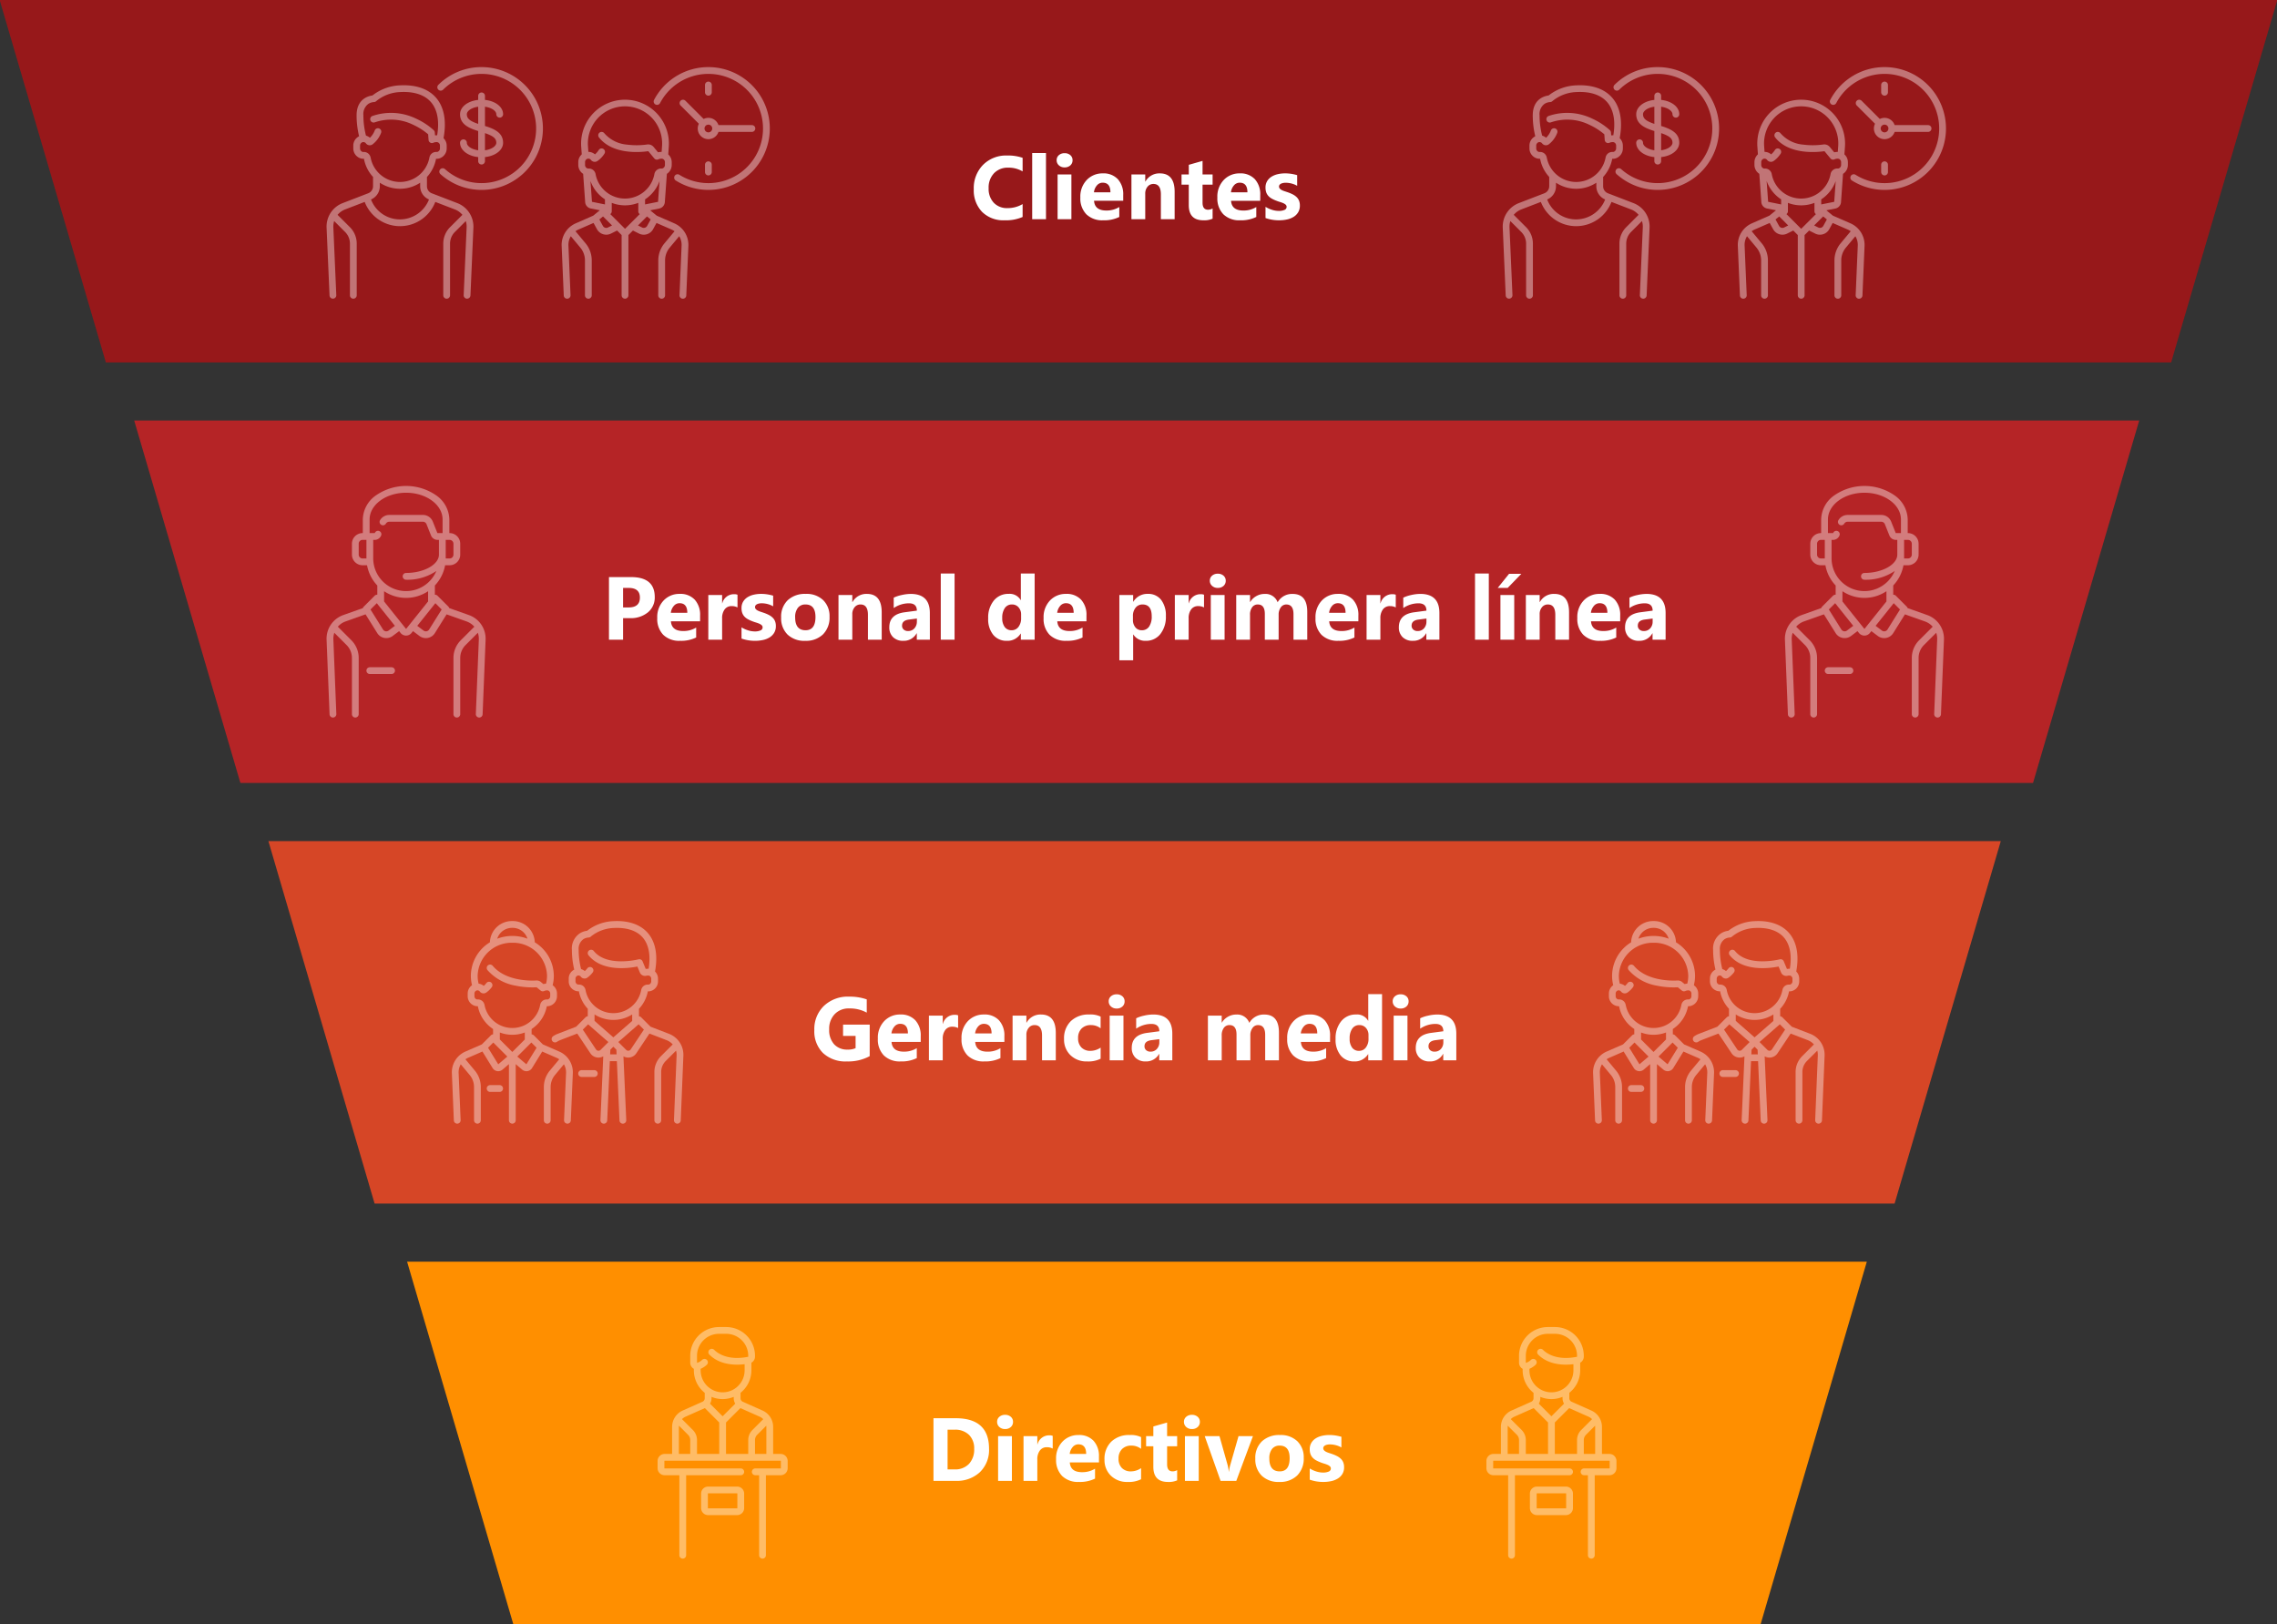 <svg xmlns="http://www.w3.org/2000/svg" width="509" height="363.041" viewBox="0 0 509 363.041">
  <rect x="0" y="0" width="509" height="363.041" fill="#333333" stroke="none"/>
  <g id="Grupo_26371" data-name="Grupo 26371" transform="translate(-446 -3802)">
    <path id="Trazado_17678" data-name="Trazado 17678" d="M615.7,344.083v-.246h-509v.247l23.665,80.774H592.036Z" transform="translate(339.299 3458.164)" fill="#97181a"/>
    <path id="Trazado_17679" data-name="Trazado 17679" d="M160.839,528.863H561.563L585.3,447.843H137.1Z" transform="translate(338.899 3448.157)" fill="#b52426"/>
    <path id="Trazado_17680" data-name="Trazado 17680" d="M191.311,632.869h339.78l23.738-81.021H167.573Z" transform="translate(338.427 3438.172)" fill="#d64626"/>
    <path id="Trazado_17681" data-name="Trazado 17681" d="M221.783,736.876H500.619l23.738-81.021H198.046Z" transform="translate(338.954 3428.165)" fill="#ff8f00"/>
    <path id="Trazado_20343" data-name="Trazado 20343" d="M-114.717-4.824V0h-3.154V-14h4.941q5.293,0,5.293,4.463a4.282,4.282,0,0,1-1.519,3.413,6.016,6.016,0,0,1-4.058,1.3Zm0-6.758v4.365h1.24q2.52,0,2.52-2.207,0-2.158-2.52-2.158ZM-97.5-4.121h-6.523q.156,2.178,2.744,2.178a5.357,5.357,0,0,0,2.9-.781V-.5a7.619,7.619,0,0,1-3.6.742,5.073,5.073,0,0,1-3.76-1.343,5.073,5.073,0,0,1-1.338-3.745,5.352,5.352,0,0,1,1.445-3.945,4.815,4.815,0,0,1,3.555-1.455,4.37,4.37,0,0,1,3.384,1.3A5,5,0,0,1-97.5-5.42Zm-2.861-1.895q0-2.148-1.738-2.148a1.66,1.66,0,0,0-1.284.615,2.792,2.792,0,0,0-.659,1.533Zm11.221-1.2a2.677,2.677,0,0,0-1.3-.3,1.871,1.871,0,0,0-1.572.737,3.217,3.217,0,0,0-.566,2.007V0h-3.086V-10h3.086v1.855h.039A2.67,2.67,0,0,1-89.9-10.176a1.987,1.987,0,0,1,.762.117Zm.9,6.953v-2.5a6.57,6.57,0,0,0,1.519.684,5.035,5.035,0,0,0,1.431.225A3.068,3.068,0,0,0-84-2.08a.726.726,0,0,0,.474-.684.632.632,0,0,0-.215-.488,2,2,0,0,0-.552-.342,6.261,6.261,0,0,0-.737-.264q-.4-.117-.771-.264a7.392,7.392,0,0,1-1.05-.483,3.034,3.034,0,0,1-.762-.6A2.361,2.361,0,0,1-88.081-6a3.157,3.157,0,0,1-.161-1.064,2.74,2.74,0,0,1,.366-1.445A2.991,2.991,0,0,1-86.9-9.5a4.462,4.462,0,0,1,1.4-.566,7.281,7.281,0,0,1,1.636-.181,9.076,9.076,0,0,1,1.348.1,10.059,10.059,0,0,1,1.348.3v2.383a4.87,4.87,0,0,0-1.255-.513,5.294,5.294,0,0,0-1.313-.171,2.91,2.91,0,0,0-.571.054,1.882,1.882,0,0,0-.474.156.87.87,0,0,0-.322.264.607.607,0,0,0-.117.366.677.677,0,0,0,.176.469,1.527,1.527,0,0,0,.459.337,4.531,4.531,0,0,0,.63.254q.347.112.688.229a8.951,8.951,0,0,1,1.113.469,3.56,3.56,0,0,1,.854.6,2.339,2.339,0,0,1,.547.8,2.846,2.846,0,0,1,.19,1.094,2.853,2.853,0,0,1-.386,1.519A3.088,3.088,0,0,1-81.978-.513a4.65,4.65,0,0,1-1.475.576,8.175,8.175,0,0,1-1.733.181A8.936,8.936,0,0,1-88.242-.264Zm14.219.508a5.376,5.376,0,0,1-3.931-1.4,5.081,5.081,0,0,1-1.431-3.8A5.081,5.081,0,0,1-77.9-8.843a5.609,5.609,0,0,1,4.014-1.4,5.311,5.311,0,0,1,3.906,1.4,4.981,4.981,0,0,1,1.416,3.706A5.288,5.288,0,0,1-70.024-1.2,5.435,5.435,0,0,1-74.023.244Zm.078-8.125a2.058,2.058,0,0,0-1.7.752A3.316,3.316,0,0,0-76.25-5q0,2.881,2.324,2.881,2.217,0,2.217-2.959Q-71.709-7.881-73.945-7.881ZM-56.9,0H-59.98V-5.557q0-2.324-1.66-2.324a1.647,1.647,0,0,0-1.318.615A2.344,2.344,0,0,0-63.477-5.7V0h-3.086V-10h3.086v1.582h.039a3.536,3.536,0,0,1,3.213-1.826q3.32,0,3.32,4.121Zm10.762,0h-2.92V-1.436H-49.1A3.259,3.259,0,0,1-52.08.244a3.116,3.116,0,0,1-2.29-.825,2.957,2.957,0,0,1-.835-2.2q0-2.91,3.447-3.359l2.715-.361q0-1.641-1.777-1.641a6.067,6.067,0,0,0-3.4,1.064V-9.4a7.646,7.646,0,0,1,1.763-.586,9.266,9.266,0,0,1,2.036-.254q4.277,0,4.277,4.268Zm-2.9-4.062v-.674l-1.816.234q-1.5.2-1.5,1.357A1.122,1.122,0,0,0-52-2.28a1.407,1.407,0,0,0,.991.337,1.827,1.827,0,0,0,1.416-.6A2.169,2.169,0,0,0-49.043-4.062ZM-40.615,0H-43.7V-14.8h3.086Zm17.9,0H-25.8V-1.377h-.039a3.46,3.46,0,0,1-3.1,1.621,3.791,3.791,0,0,1-3.018-1.323,5.478,5.478,0,0,1-1.143-3.7,5.962,5.962,0,0,1,1.26-3.975,4.109,4.109,0,0,1,3.3-1.494,2.808,2.808,0,0,1,2.7,1.387h.039V-14.8h3.086Zm-3.027-4.863v-.752a2.366,2.366,0,0,0-.566-1.621,1.871,1.871,0,0,0-1.475-.645,1.859,1.859,0,0,0-1.6.806,3.741,3.741,0,0,0-.576,2.212A3.237,3.237,0,0,0-29.4-2.832a1.848,1.848,0,0,0,1.543.713,1.856,1.856,0,0,0,1.528-.752A3.134,3.134,0,0,0-25.742-4.863Zm14.609.742h-6.523q.156,2.178,2.744,2.178a5.357,5.357,0,0,0,2.9-.781V-.5a7.619,7.619,0,0,1-3.6.742A5.073,5.073,0,0,1-19.375-1.1a5.073,5.073,0,0,1-1.338-3.745,5.352,5.352,0,0,1,1.445-3.945,4.815,4.815,0,0,1,3.555-1.455,4.37,4.37,0,0,1,3.384,1.3,5,5,0,0,1,1.2,3.525Zm-2.861-1.895q0-2.148-1.738-2.148a1.66,1.66,0,0,0-1.284.615,2.792,2.792,0,0,0-.659,1.533ZM-.654-1.162H-.693V4.6H-3.779V-10H-.693v1.5h.039a3.628,3.628,0,0,1,3.213-1.748,3.615,3.615,0,0,1,3,1.333,5.676,5.676,0,0,1,1.06,3.628A6.152,6.152,0,0,1,5.386-1.27,4.028,4.028,0,0,1,2.1.244,3.114,3.114,0,0,1-.654-1.162Zm-.088-4.1v.8A2.546,2.546,0,0,0-.2-2.773a1.78,1.78,0,0,0,1.436.654,1.892,1.892,0,0,0,1.636-.815,3.937,3.937,0,0,0,.581-2.31q0-2.637-2.051-2.637a1.926,1.926,0,0,0-1.548.718A2.863,2.863,0,0,0-.742-5.264ZM15.146-7.217a2.677,2.677,0,0,0-1.3-.3,1.871,1.871,0,0,0-1.572.737,3.217,3.217,0,0,0-.566,2.007V0H8.623V-10h3.086v1.855h.039a2.67,2.67,0,0,1,2.637-2.031,1.987,1.987,0,0,1,.762.117Zm3.076-4.365a1.8,1.8,0,0,1-1.279-.464,1.5,1.5,0,0,1-.5-1.138,1.441,1.441,0,0,1,.5-1.133,1.862,1.862,0,0,1,1.279-.439,1.858,1.858,0,0,1,1.284.439A1.448,1.448,0,0,1,20-13.184a1.489,1.489,0,0,1-.493,1.152A1.833,1.833,0,0,1,18.223-11.582ZM19.746,0H16.66V-10h3.086ZM38.223,0H35.146V-5.7q0-2.178-1.6-2.178a1.471,1.471,0,0,0-1.24.654A2.689,2.689,0,0,0,31.826-5.6V0H28.74V-5.762q0-2.119-1.572-2.119a1.507,1.507,0,0,0-1.265.625,2.75,2.75,0,0,0-.474,1.7V0H22.344V-10H25.43v1.563h.039a3.69,3.69,0,0,1,1.343-1.3,3.69,3.69,0,0,1,1.89-.5,2.88,2.88,0,0,1,2.9,1.865,3.7,3.7,0,0,1,3.359-1.865q3.262,0,3.262,4.023ZM49.648-4.121H43.125q.156,2.178,2.744,2.178a5.357,5.357,0,0,0,2.9-.781V-.5a7.619,7.619,0,0,1-3.6.742A5.073,5.073,0,0,1,41.406-1.1a5.073,5.073,0,0,1-1.338-3.745,5.352,5.352,0,0,1,1.445-3.945,4.815,4.815,0,0,1,3.555-1.455,4.37,4.37,0,0,1,3.384,1.3,5,5,0,0,1,1.2,3.525ZM46.787-6.016q0-2.148-1.738-2.148a1.66,1.66,0,0,0-1.284.615,2.792,2.792,0,0,0-.659,1.533Zm11.221-1.2a2.677,2.677,0,0,0-1.3-.3,1.871,1.871,0,0,0-1.572.737,3.217,3.217,0,0,0-.566,2.007V0H51.484V-10H54.57v1.855h.039a2.67,2.67,0,0,1,2.637-2.031,1.987,1.987,0,0,1,.762.117ZM67.764,0h-2.92V-1.436H64.8A3.259,3.259,0,0,1,61.826.244a3.116,3.116,0,0,1-2.29-.825,2.957,2.957,0,0,1-.835-2.2q0-2.91,3.447-3.359L64.863-6.5q0-1.641-1.777-1.641a6.067,6.067,0,0,0-3.4,1.064V-9.4A7.646,7.646,0,0,1,61.45-9.99a9.266,9.266,0,0,1,2.036-.254q4.277,0,4.277,4.268Zm-2.9-4.062v-.674L63.047-4.5q-1.5.2-1.5,1.357a1.122,1.122,0,0,0,.366.864,1.407,1.407,0,0,0,.991.337,1.827,1.827,0,0,0,1.416-.6A2.169,2.169,0,0,0,64.863-4.062ZM78.809,0H75.723V-14.8h3.086Zm5.684,0H81.406V-10h3.086Zm1.592-14.736-3.057,3.154H80.8l2.539-3.154ZM96.748,0H93.672V-5.557q0-2.324-1.66-2.324a1.647,1.647,0,0,0-1.318.615A2.344,2.344,0,0,0,90.176-5.7V0H87.09V-10h3.086v1.582h.039a3.536,3.536,0,0,1,3.213-1.826q3.32,0,3.32,4.121Zm11.426-4.121H101.65q.156,2.178,2.744,2.178a5.357,5.357,0,0,0,2.9-.781V-.5a7.619,7.619,0,0,1-3.6.742A5.073,5.073,0,0,1,99.932-1.1a5.073,5.073,0,0,1-1.338-3.745,5.352,5.352,0,0,1,1.445-3.945,4.815,4.815,0,0,1,3.555-1.455,4.37,4.37,0,0,1,3.384,1.3,5,5,0,0,1,1.2,3.525Zm-2.861-1.895q0-2.148-1.738-2.148a1.66,1.66,0,0,0-1.284.615,2.792,2.792,0,0,0-.659,1.533ZM118.33,0h-2.92V-1.436h-.039a3.259,3.259,0,0,1-2.979,1.68,3.116,3.116,0,0,1-2.29-.825,2.957,2.957,0,0,1-.835-2.2q0-2.91,3.447-3.359L115.43-6.5q0-1.641-1.777-1.641a6.067,6.067,0,0,0-3.4,1.064V-9.4a7.646,7.646,0,0,1,1.763-.586,9.266,9.266,0,0,1,2.036-.254q4.277,0,4.277,4.268Zm-2.9-4.062v-.674l-1.816.234q-1.5.2-1.5,1.357a1.122,1.122,0,0,0,.366.864,1.407,1.407,0,0,0,.991.337,1.827,1.827,0,0,0,1.416-.6A2.169,2.169,0,0,0,115.43-4.062Z" transform="translate(700 3945)" fill="#fff"/>
    <path id="Trazado_20341" data-name="Trazado 20341" d="M-59.59-.937a10.078,10.078,0,0,1-5.1,1.182,7.372,7.372,0,0,1-5.327-1.87,6.8,6.8,0,0,1-1.948-5.151,7.192,7.192,0,0,1,2.129-5.381,7.756,7.756,0,0,1,5.664-2.08,11.5,11.5,0,0,1,3.926.615v2.959a7.8,7.8,0,0,0-3.965-.937,4.257,4.257,0,0,0-3.2,1.274,4.682,4.682,0,0,0-1.235,3.4,4.7,4.7,0,0,0,1.108,3.34A3.907,3.907,0,0,0-64.541-2.4a4.166,4.166,0,0,0,1.8-.322V-5.459h-2.8v-2.52h5.957Zm11.406-3.184h-6.523q.156,2.178,2.744,2.178a5.357,5.357,0,0,0,2.9-.781V-.5a7.619,7.619,0,0,1-3.6.742A5.073,5.073,0,0,1-56.426-1.1a5.073,5.073,0,0,1-1.338-3.745,5.352,5.352,0,0,1,1.445-3.945,4.815,4.815,0,0,1,3.555-1.455,4.37,4.37,0,0,1,3.384,1.3,5,5,0,0,1,1.2,3.525Zm-2.861-1.895q0-2.148-1.738-2.148a1.66,1.66,0,0,0-1.284.615,2.792,2.792,0,0,0-.659,1.533Zm11.221-1.2a2.677,2.677,0,0,0-1.3-.3,1.871,1.871,0,0,0-1.572.737,3.217,3.217,0,0,0-.566,2.007V0h-3.086V-10h3.086v1.855h.039a2.67,2.67,0,0,1,2.637-2.031,1.987,1.987,0,0,1,.762.117Zm10.342,3.1h-6.523q.156,2.178,2.744,2.178a5.357,5.357,0,0,0,2.9-.781V-.5a7.619,7.619,0,0,1-3.6.742A5.073,5.073,0,0,1-37.725-1.1a5.073,5.073,0,0,1-1.338-3.745,5.352,5.352,0,0,1,1.445-3.945,4.815,4.815,0,0,1,3.555-1.455,4.37,4.37,0,0,1,3.384,1.3,5,5,0,0,1,1.2,3.525Zm-2.861-1.895q0-2.148-1.738-2.148a1.66,1.66,0,0,0-1.284.615,2.792,2.792,0,0,0-.659,1.533ZM-17.988,0h-3.076V-5.557q0-2.324-1.66-2.324a1.647,1.647,0,0,0-1.318.615A2.344,2.344,0,0,0-24.561-5.7V0h-3.086V-10h3.086v1.582h.039a3.536,3.536,0,0,1,3.213-1.826q3.32,0,3.32,4.121Zm10.02-.361a6.1,6.1,0,0,1-3.018.605,5.1,5.1,0,0,1-3.73-1.4,4.823,4.823,0,0,1-1.426-3.6,5.313,5.313,0,0,1,1.528-4.019,5.648,5.648,0,0,1,4.087-1.47,5.244,5.244,0,0,1,2.559.469v2.617a3.518,3.518,0,0,0-2.158-.723,2.844,2.844,0,0,0-2.1.776,2.9,2.9,0,0,0-.776,2.144,2.85,2.85,0,0,0,.742,2.085,2.728,2.728,0,0,0,2.041.757,4.073,4.073,0,0,0,2.256-.723Zm3.584-11.221a1.8,1.8,0,0,1-1.279-.464,1.5,1.5,0,0,1-.5-1.138,1.441,1.441,0,0,1,.5-1.133,1.862,1.862,0,0,1,1.279-.439,1.858,1.858,0,0,1,1.284.439,1.448,1.448,0,0,1,.493,1.133A1.489,1.489,0,0,1-3.1-12.031,1.833,1.833,0,0,1-4.385-11.582ZM-2.861,0H-5.947V-10h3.086ZM8.057,0H5.137V-1.436H5.1A3.259,3.259,0,0,1,2.119.244,3.116,3.116,0,0,1-.171-.581a2.957,2.957,0,0,1-.835-2.2q0-2.91,3.447-3.359L5.156-6.5q0-1.641-1.777-1.641A6.067,6.067,0,0,0-.02-7.08V-9.4A7.646,7.646,0,0,1,1.743-9.99a9.266,9.266,0,0,1,2.036-.254q4.277,0,4.277,4.268Zm-2.9-4.062v-.674L3.34-4.5q-1.5.2-1.5,1.357A1.122,1.122,0,0,0,2.2-2.28a1.407,1.407,0,0,0,.991.337,1.827,1.827,0,0,0,1.416-.6A2.169,2.169,0,0,0,5.156-4.062ZM31.895,0H28.818V-5.7q0-2.178-1.6-2.178a1.471,1.471,0,0,0-1.24.654A2.689,2.689,0,0,0,25.5-5.6V0H22.412V-5.762q0-2.119-1.572-2.119a1.507,1.507,0,0,0-1.265.625,2.75,2.75,0,0,0-.474,1.7V0H16.016V-10H19.1v1.563h.039a3.69,3.69,0,0,1,1.343-1.3,3.69,3.69,0,0,1,1.89-.5,2.88,2.88,0,0,1,2.9,1.865,3.7,3.7,0,0,1,3.359-1.865q3.262,0,3.262,4.023ZM43.32-4.121H36.8q.156,2.178,2.744,2.178a5.357,5.357,0,0,0,2.9-.781V-.5a7.619,7.619,0,0,1-3.6.742A5.073,5.073,0,0,1,35.078-1.1,5.073,5.073,0,0,1,33.74-4.844a5.352,5.352,0,0,1,1.445-3.945,4.815,4.815,0,0,1,3.555-1.455,4.37,4.37,0,0,1,3.384,1.3,5,5,0,0,1,1.2,3.525ZM40.459-6.016q0-2.148-1.738-2.148a1.66,1.66,0,0,0-1.284.615,2.792,2.792,0,0,0-.659,1.533ZM54.941,0H51.855V-1.377h-.039a3.46,3.46,0,0,1-3.1,1.621A3.791,3.791,0,0,1,45.7-1.079a5.478,5.478,0,0,1-1.143-3.7A5.962,5.962,0,0,1,45.82-8.75a4.109,4.109,0,0,1,3.3-1.494,2.808,2.808,0,0,1,2.7,1.387h.039V-14.8h3.086ZM51.914-4.863v-.752a2.366,2.366,0,0,0-.566-1.621,1.871,1.871,0,0,0-1.475-.645,1.859,1.859,0,0,0-1.6.806A3.741,3.741,0,0,0,47.7-4.863a3.237,3.237,0,0,0,.557,2.031,1.848,1.848,0,0,0,1.543.713,1.856,1.856,0,0,0,1.528-.752A3.134,3.134,0,0,0,51.914-4.863ZM59.1-11.582a1.8,1.8,0,0,1-1.279-.464,1.5,1.5,0,0,1-.5-1.138,1.441,1.441,0,0,1,.5-1.133,1.862,1.862,0,0,1,1.279-.439,1.858,1.858,0,0,1,1.284.439,1.448,1.448,0,0,1,.493,1.133,1.489,1.489,0,0,1-.493,1.152A1.833,1.833,0,0,1,59.1-11.582ZM60.625,0H57.539V-10h3.086ZM71.543,0h-2.92V-1.436h-.039A3.259,3.259,0,0,1,65.605.244a3.116,3.116,0,0,1-2.29-.825,2.957,2.957,0,0,1-.835-2.2q0-2.91,3.447-3.359L68.643-6.5q0-1.641-1.777-1.641a6.067,6.067,0,0,0-3.4,1.064V-9.4a7.646,7.646,0,0,1,1.763-.586,9.266,9.266,0,0,1,2.036-.254q4.277,0,4.277,4.268Zm-2.9-4.062v-.674L66.826-4.5q-1.5.2-1.5,1.357a1.122,1.122,0,0,0,.366.864,1.407,1.407,0,0,0,.991.337,1.827,1.827,0,0,0,1.416-.6A2.169,2.169,0,0,0,68.643-4.062Z" transform="translate(700 4039.021)" fill="#fff"/>
    <path id="Trazado_20342" data-name="Trazado 20342" d="M-45.332,0V-14h4.961q7.461,0,7.461,6.826a6.9,6.9,0,0,1-2.036,5.225A7.508,7.508,0,0,1-40.371,0Zm3.154-11.436v8.877h1.563A4.222,4.222,0,0,0-37.4-3.789a4.669,4.669,0,0,0,1.167-3.35,4.235,4.235,0,0,0-1.157-3.149,4.412,4.412,0,0,0-3.247-1.147Zm12.852-.146a1.8,1.8,0,0,1-1.279-.464,1.5,1.5,0,0,1-.5-1.138,1.441,1.441,0,0,1,.5-1.133,1.862,1.862,0,0,1,1.279-.439,1.858,1.858,0,0,1,1.284.439,1.448,1.448,0,0,1,.493,1.133,1.489,1.489,0,0,1-.493,1.152A1.833,1.833,0,0,1-29.326-11.582ZM-27.8,0h-3.086V-10H-27.8Zm9.121-7.217a2.677,2.677,0,0,0-1.3-.3,1.871,1.871,0,0,0-1.572.737,3.217,3.217,0,0,0-.566,2.007V0h-3.086V-10h3.086v1.855h.039a2.67,2.67,0,0,1,2.637-2.031,1.987,1.987,0,0,1,.762.117Zm10.342,3.1h-6.523q.156,2.178,2.744,2.178a5.357,5.357,0,0,0,2.9-.781V-.5a7.619,7.619,0,0,1-3.6.742A5.073,5.073,0,0,1-16.582-1.1,5.073,5.073,0,0,1-17.92-4.844a5.352,5.352,0,0,1,1.445-3.945,4.815,4.815,0,0,1,3.555-1.455,4.37,4.37,0,0,1,3.384,1.3A5,5,0,0,1-8.34-5.42ZM-11.2-6.016q0-2.148-1.738-2.148a1.66,1.66,0,0,0-1.284.615,2.792,2.792,0,0,0-.659,1.533ZM1.074-.361A6.1,6.1,0,0,1-1.943.244a5.1,5.1,0,0,1-3.73-1.4A4.823,4.823,0,0,1-7.1-4.756,5.313,5.313,0,0,1-5.571-8.774a5.648,5.648,0,0,1,4.087-1.47,5.244,5.244,0,0,1,2.559.469v2.617a3.518,3.518,0,0,0-2.158-.723,2.844,2.844,0,0,0-2.1.776,2.9,2.9,0,0,0-.776,2.144,2.85,2.85,0,0,0,.742,2.085,2.728,2.728,0,0,0,2.041.757,4.073,4.073,0,0,0,2.256-.723Zm8.066.244A4.561,4.561,0,0,1,7.08.244q-3.262,0-3.262-3.389v-4.58H2.2V-10H3.818v-2.158l3.076-.879V-10H9.141v2.275H6.895v4.043q0,1.563,1.24,1.563A2.091,2.091,0,0,0,9.141-2.4Zm3.3-11.465a1.8,1.8,0,0,1-1.279-.464,1.5,1.5,0,0,1-.5-1.138,1.441,1.441,0,0,1,.5-1.133,1.862,1.862,0,0,1,1.279-.439,1.858,1.858,0,0,1,1.284.439,1.448,1.448,0,0,1,.493,1.133,1.489,1.489,0,0,1-.493,1.152A1.833,1.833,0,0,1,12.441-11.582ZM13.965,0H10.879V-10h3.086ZM26.084-10,22.363,0H18.848L15.3-10h3.3l1.738,6.162a9,9,0,0,1,.342,1.777h.039a10.086,10.086,0,0,1,.361-1.719L22.861-10ZM31.973.244a5.376,5.376,0,0,1-3.931-1.4,5.081,5.081,0,0,1-1.431-3.8A5.081,5.081,0,0,1,28.1-8.843a5.609,5.609,0,0,1,4.014-1.4,5.311,5.311,0,0,1,3.906,1.4,4.981,4.981,0,0,1,1.416,3.706A5.288,5.288,0,0,1,35.972-1.2,5.435,5.435,0,0,1,31.973.244Zm.078-8.125a2.058,2.058,0,0,0-1.7.752A3.316,3.316,0,0,0,29.746-5q0,2.881,2.324,2.881,2.217,0,2.217-2.959Q34.287-7.881,32.051-7.881ZM38.779-.264v-2.5A6.57,6.57,0,0,0,40.3-2.08a5.035,5.035,0,0,0,1.431.225,3.068,3.068,0,0,0,1.294-.225.726.726,0,0,0,.474-.684.632.632,0,0,0-.215-.488,2,2,0,0,0-.552-.342,6.261,6.261,0,0,0-.737-.264q-.4-.117-.771-.264a7.392,7.392,0,0,1-1.05-.483,3.034,3.034,0,0,1-.762-.6A2.361,2.361,0,0,1,38.94-6a3.157,3.157,0,0,1-.161-1.064,2.74,2.74,0,0,1,.366-1.445,2.991,2.991,0,0,1,.977-.991,4.462,4.462,0,0,1,1.4-.566,7.281,7.281,0,0,1,1.636-.181,9.076,9.076,0,0,1,1.348.1,10.058,10.058,0,0,1,1.348.3v2.383a4.87,4.87,0,0,0-1.255-.513,5.294,5.294,0,0,0-1.313-.171,2.91,2.91,0,0,0-.571.054,1.882,1.882,0,0,0-.474.156.87.87,0,0,0-.322.264A.607.607,0,0,0,41.8-7.3a.677.677,0,0,0,.176.469,1.527,1.527,0,0,0,.459.337,4.531,4.531,0,0,0,.63.254q.347.112.688.229a8.951,8.951,0,0,1,1.113.469,3.56,3.56,0,0,1,.854.6,2.339,2.339,0,0,1,.547.8,2.846,2.846,0,0,1,.19,1.094,2.853,2.853,0,0,1-.386,1.519A3.088,3.088,0,0,1,45.044-.513a4.65,4.65,0,0,1-1.475.576,8.175,8.175,0,0,1-1.733.181A8.936,8.936,0,0,1,38.779-.264Z" transform="translate(700 4133.021)" fill="#fff"/>
    <path id="Trazado_20344" data-name="Trazado 20344" d="M-25.405-.5a9.235,9.235,0,0,1-4,.742A6.749,6.749,0,0,1-34.478-1.65,6.925,6.925,0,0,1-36.323-6.7a7.4,7.4,0,0,1,2.075-5.449,7.259,7.259,0,0,1,5.386-2.09,10.072,10.072,0,0,1,3.457.518v3.037a6.126,6.126,0,0,0-3.2-.84,4.249,4.249,0,0,0-3.184,1.24A4.6,4.6,0,0,0-33-6.924,4.514,4.514,0,0,0-31.86-3.687,4.036,4.036,0,0,0-28.784-2.48a6.561,6.561,0,0,0,3.379-.9Zm5.225.5h-3.086V-14.8h3.086Zm4.16-11.582a1.8,1.8,0,0,1-1.279-.464,1.5,1.5,0,0,1-.5-1.138,1.441,1.441,0,0,1,.5-1.133,1.862,1.862,0,0,1,1.279-.439,1.858,1.858,0,0,1,1.284.439,1.448,1.448,0,0,1,.493,1.133,1.489,1.489,0,0,1-.493,1.152A1.833,1.833,0,0,1-16.021-11.582ZM-14.5,0h-3.086V-10H-14.5ZM-2.915-4.121H-9.438q.156,2.178,2.744,2.178a5.357,5.357,0,0,0,2.9-.781V-.5A7.619,7.619,0,0,1-7.4.244,5.073,5.073,0,0,1-11.157-1.1,5.073,5.073,0,0,1-12.5-4.844,5.352,5.352,0,0,1-11.05-8.789,4.815,4.815,0,0,1-7.5-10.244a4.37,4.37,0,0,1,3.384,1.3,5,5,0,0,1,1.2,3.525ZM-5.776-6.016q0-2.148-1.738-2.148A1.66,1.66,0,0,0-8.8-7.549a2.792,2.792,0,0,0-.659,1.533ZM8.579,0H5.5V-5.557q0-2.324-1.66-2.324a1.647,1.647,0,0,0-1.318.615A2.344,2.344,0,0,0,2.007-5.7V0H-1.079V-10H2.007v1.582h.039a3.536,3.536,0,0,1,3.213-1.826q3.32,0,3.32,4.121Zm8.486-.117A4.561,4.561,0,0,1,15,.244q-3.262,0-3.262-3.389v-4.58H10.122V-10h1.621v-2.158l3.076-.879V-10h2.246v2.275H14.819v4.043q0,1.563,1.24,1.563A2.091,2.091,0,0,0,17.065-2.4Zm10.645-4H21.187q.156,2.178,2.744,2.178a5.357,5.357,0,0,0,2.9-.781V-.5a7.619,7.619,0,0,1-3.6.742A5.073,5.073,0,0,1,19.468-1.1,5.073,5.073,0,0,1,18.13-4.844a5.352,5.352,0,0,1,1.445-3.945,4.815,4.815,0,0,1,3.555-1.455,4.37,4.37,0,0,1,3.384,1.3,5,5,0,0,1,1.2,3.525ZM24.849-6.016q0-2.148-1.738-2.148a1.66,1.66,0,0,0-1.284.615,2.792,2.792,0,0,0-.659,1.533ZM28.892-.264v-2.5a6.57,6.57,0,0,0,1.519.684,5.035,5.035,0,0,0,1.431.225,3.068,3.068,0,0,0,1.294-.225.726.726,0,0,0,.474-.684.632.632,0,0,0-.215-.488,2,2,0,0,0-.552-.342,6.261,6.261,0,0,0-.737-.264q-.4-.117-.771-.264a7.392,7.392,0,0,1-1.05-.483,3.034,3.034,0,0,1-.762-.6A2.361,2.361,0,0,1,29.053-6a3.157,3.157,0,0,1-.161-1.064,2.74,2.74,0,0,1,.366-1.445,2.991,2.991,0,0,1,.977-.991,4.462,4.462,0,0,1,1.4-.566,7.281,7.281,0,0,1,1.636-.181,9.076,9.076,0,0,1,1.348.1,10.058,10.058,0,0,1,1.348.3v2.383a4.87,4.87,0,0,0-1.255-.513,5.294,5.294,0,0,0-1.313-.171,2.91,2.91,0,0,0-.571.054,1.882,1.882,0,0,0-.474.156.87.87,0,0,0-.322.264.607.607,0,0,0-.117.366.677.677,0,0,0,.176.469,1.527,1.527,0,0,0,.459.337,4.531,4.531,0,0,0,.63.254q.347.112.688.229a8.951,8.951,0,0,1,1.113.469,3.56,3.56,0,0,1,.854.6,2.339,2.339,0,0,1,.547.8,2.846,2.846,0,0,1,.19,1.094,2.853,2.853,0,0,1-.386,1.519A3.088,3.088,0,0,1,35.156-.513a4.65,4.65,0,0,1-1.475.576,8.175,8.175,0,0,1-1.733.181A8.936,8.936,0,0,1,28.892-.264Z" transform="translate(700 3851)" fill="#fff"/>
    <g id="Grupo_26362" data-name="Grupo 26362" transform="translate(-5.235)" opacity="0.4">
      <g id="_028-employees" data-name="028-employees" transform="translate(552.235 4007.89)">
        <g id="Grupo_26198" data-name="Grupo 26198" transform="translate(28.257 33.326)">
          <g id="Grupo_26197" data-name="Grupo 26197">
            <path id="Trazado_20258" data-name="Trazado 20258" d="M283.075,361.686h-2.838a.758.758,0,0,0,0,1.517h2.838a.758.758,0,0,0,0-1.517Z" transform="translate(-279.479 -361.686)" fill="#fff"/>
          </g>
        </g>
        <g id="Grupo_26200" data-name="Grupo 26200" transform="translate(22.317 0)">
          <g id="Grupo_26199" data-name="Grupo 26199">
            <path id="Trazado_20259" data-name="Trazado 20259" d="M246.968,57.274l-4.129-1.593-2.105-2.105a.755.755,0,0,0-.487-.22V51.681a7.82,7.82,0,0,0,1.984-3.907,2.169,2.169,0,0,0,.532-.042,2.244,2.244,0,0,0,1.741-2.226v-.553a2.273,2.273,0,0,0-.668-1.613c.67-3.642.118-6.61-1.6-8.6-1.664-1.921-4.345-2.84-7.752-2.655a10.156,10.156,0,0,0-5.824,2.148,4,4,0,0,0-1.56.53,4.036,4.036,0,0,0-1.846,3.754,18.936,18.936,0,0,0,.526,4.4,2.248,2.248,0,0,0-1.235,2.035v.544a2.244,2.244,0,0,0,1.741,2.226,2.165,2.165,0,0,0,.532.042,7.821,7.821,0,0,0,1.984,3.907v1.675a.755.755,0,0,0-.487.22L226.2,55.681l-4.129,1.593a5.021,5.021,0,0,0-1.014.531.758.758,0,1,0,.852,1.254,3.508,3.508,0,0,1,.708-.37l3.832-1.478,2.93,4.4a2.169,2.169,0,0,0,1.6.959c.072.007.145.011.217.011a2.164,2.164,0,0,0,1.067-.282l-.629,14.263a.758.758,0,0,0,.724.791h.034a.758.758,0,0,0,.757-.725l.584-13.239h1.574l.584,13.239a.758.758,0,0,0,.757.725h.034a.758.758,0,0,0,.724-.791l-.629-14.263a2.164,2.164,0,0,0,1.067.282c.072,0,.144,0,.217-.011a2.169,2.169,0,0,0,1.6-.959l2.93-4.4,3.832,1.478a3.49,3.49,0,0,1,1.364.951l-2.622,2.622a4.982,4.982,0,0,0-1.469,3.546V76.589a.758.758,0,1,0,1.517,0V65.807a3.475,3.475,0,0,1,1.025-2.474l2.3-2.3a3.5,3.5,0,0,1,.121,1.06l-.587,14.466a.758.758,0,0,0,.727.789h.031a.758.758,0,0,0,.757-.727l.588-14.466A5.013,5.013,0,0,0,246.968,57.274ZM228.3,47.461a1.476,1.476,0,0,0-1.536-1.2.651.651,0,0,1-.176-.012.735.735,0,0,1-.529-.74v-.545a.719.719,0,0,1,.535-.721.659.659,0,0,1,.649.249,1.058,1.058,0,0,0,1.453.228,5.506,5.506,0,0,0,1.243-1.216.758.758,0,0,0-1.217-.9,4.025,4.025,0,0,1-.59.638,2.169,2.169,0,0,0-.822-.439,17.439,17.439,0,0,1-.542-4.274,2.657,2.657,0,0,1,1.064-2.425,2.461,2.461,0,0,1,1.134-.364.765.765,0,0,0,.523-.209,8.542,8.542,0,0,1,5.075-1.92c2.922-.158,5.178.58,6.524,2.134s1.808,3.97,1.318,6.98a3.287,3.287,0,0,0-.647.045l-.712-1.711a.759.759,0,0,0-.892-.442c-.07.018-7.073,1.794-10.009-1.862a.758.758,0,1,0-1.182.95c3,3.733,8.948,2.921,10.928,2.525l.551,1.323a1.246,1.246,0,0,0,1.44.738,1.637,1.637,0,0,1,.567-.042.715.715,0,0,1,.538.712v.553a.735.735,0,0,1-.529.74.643.643,0,0,1-.176.012,1.477,1.477,0,0,0-1.536,1.2,6.328,6.328,0,0,1-12.447,0Zm3.364,13.4a.661.661,0,0,1-1.017-.1l-2.952-4.428,1.187-1.187,4.532,3.965Zm2.139,1,.046-1.042.674-.674.674.674.046,1.042Zm.72-3.8-4.208-3.682V52.938a7.848,7.848,0,0,0,8.415,0v1.451Zm3.876,2.694a.661.661,0,0,1-1.017.1l-1.75-1.75,4.532-3.965,1.187,1.187Z" transform="translate(-220.729 -32.066)" fill="#fff"/>
          </g>
        </g>
        <g id="Grupo_26202" data-name="Grupo 26202" transform="translate(0 0)">
          <g id="Grupo_26201" data-name="Grupo 26201">
            <path id="Trazado_20260" data-name="Trazado 20260" d="M24.048,61.245l-3.7-1.616-2.024-2.024a.754.754,0,0,0-.487-.22V56.193a7.832,7.832,0,0,0,3.4-5.1,2.179,2.179,0,0,0,.6-.057,2.257,2.257,0,0,0,1.674-2.211v-.553a2.261,2.261,0,0,0-.972-1.865,8.575,8.575,0,0,0,.262-2.1,8.841,8.841,0,0,0-4.258-7.5,4.916,4.916,0,0,0-5.014-4.747A4.916,4.916,0,0,0,8.514,36.81a8.841,8.841,0,0,0-4.258,7.5A8.574,8.574,0,0,0,4.517,46.4a2.266,2.266,0,0,0-.97,1.879v.545a2.257,2.257,0,0,0,1.674,2.211,2.174,2.174,0,0,0,.6.057,7.832,7.832,0,0,0,3.4,5.1v1.193a.754.754,0,0,0-.487.22L6.711,59.629l-3.7,1.616a5.046,5.046,0,0,0-3,4.808L.453,76.619a.758.758,0,0,0,.757.726h.033a.758.758,0,0,0,.726-.79L1.52,65.99A3.492,3.492,0,0,1,2,64.08l1.99,2.388a4.215,4.215,0,0,1,.975,2.694v7.425a.758.758,0,0,0,1.517,0V69.162A5.735,5.735,0,0,0,5.156,65.5L3.04,62.958a3.439,3.439,0,0,1,.575-.323l3.227-1.409,2.28,3.7a1.468,1.468,0,0,0,2.2.347l1.445-1.233V76.586a.758.758,0,1,0,1.517,0V64.042l1.445,1.233a1.468,1.468,0,0,0,2.2-.347l2.28-3.7,3.227,1.409a3.442,3.442,0,0,1,.575.323L21.9,65.5a5.735,5.735,0,0,0-1.327,3.665v7.425a.758.758,0,1,0,1.517,0V69.162a4.216,4.216,0,0,1,.975-2.694l1.99-2.388a3.492,3.492,0,0,1,.481,1.91l-.448,10.565a.758.758,0,0,0,.726.79h.033a.758.758,0,0,0,.757-.726l.448-10.565A5.047,5.047,0,0,0,24.048,61.245ZM13.528,33.58A3.474,3.474,0,0,1,16.905,36a9.616,9.616,0,0,0-6.754,0A3.474,3.474,0,0,1,13.528,33.58ZM7.3,50.781a1.477,1.477,0,0,0-1.535-1.2.655.655,0,0,1-.2-.017.741.741,0,0,1-.507-.735v-.545A.719.719,0,0,1,5.6,47.56a.659.659,0,0,1,.649.248,1.057,1.057,0,0,0,1.453.228,5.5,5.5,0,0,0,1.227-1.194.758.758,0,0,0-1.213-.911,4.02,4.02,0,0,1-.579.622,2.173,2.173,0,0,0-1.144-.5,7.062,7.062,0,0,1-.22-1.743,7.592,7.592,0,0,1,7.755-7.4,7.592,7.592,0,0,1,7.755,7.4,7.06,7.06,0,0,1-.219,1.739,3.478,3.478,0,0,0-.59.1l-.57-.469a1.456,1.456,0,0,0-1.012-.332c-1.115.066-6.823.217-9.751-3.288a.758.758,0,1,0-1.164.972,10.837,10.837,0,0,0,6.3,3.474,18.559,18.559,0,0,0,4.682.357l.889.731a.757.757,0,0,0,.862.07,1.673,1.673,0,0,1,.747-.1.715.715,0,0,1,.538.712v.553a.74.74,0,0,1-.507.735.648.648,0,0,1-.2.017,1.478,1.478,0,0,0-1.536,1.2,6.328,6.328,0,0,1-12.447,0Zm3.079,13.3L8.1,60.382l1.168-1.168,3.14,3.14Zm3.144-2.759-2.789-2.789V56.968a7.839,7.839,0,0,0,5.578,0v1.569Zm3.144,2.759-2.028-1.73,3.14-3.14,1.168,1.168Z" transform="translate(0 -32.063)" fill="#fff"/>
          </g>
        </g>
        <g id="Grupo_26204" data-name="Grupo 26204" transform="translate(7.804 36.671)">
          <g id="Grupo_26203" data-name="Grupo 26203">
            <path id="Trazado_20261" data-name="Trazado 20261" d="M80.071,394.766H77.942a.758.758,0,1,0,0,1.517h2.128a.758.758,0,1,0,0-1.517Z" transform="translate(-77.184 -394.766)" fill="#fff"/>
          </g>
        </g>
      </g>
      <g id="_028-employees-2" data-name="028-employees" transform="translate(807.342 4007.89)">
        <g id="Grupo_26198-2" data-name="Grupo 26198" transform="translate(28.257 33.326)">
          <g id="Grupo_26197-2" data-name="Grupo 26197">
            <path id="Trazado_20258-2" data-name="Trazado 20258" d="M283.075,361.686h-2.838a.758.758,0,0,0,0,1.517h2.838a.758.758,0,0,0,0-1.517Z" transform="translate(-279.479 -361.686)" fill="#fff"/>
          </g>
        </g>
        <g id="Grupo_26200-2" data-name="Grupo 26200" transform="translate(22.317 0)">
          <g id="Grupo_26199-2" data-name="Grupo 26199">
            <path id="Trazado_20259-2" data-name="Trazado 20259" d="M246.968,57.274l-4.129-1.593-2.105-2.105a.755.755,0,0,0-.487-.22V51.681a7.82,7.82,0,0,0,1.984-3.907,2.169,2.169,0,0,0,.532-.042,2.244,2.244,0,0,0,1.741-2.226v-.553a2.273,2.273,0,0,0-.668-1.613c.67-3.642.118-6.61-1.6-8.6-1.664-1.921-4.345-2.84-7.752-2.655a10.156,10.156,0,0,0-5.824,2.148,4,4,0,0,0-1.56.53,4.036,4.036,0,0,0-1.846,3.754,18.936,18.936,0,0,0,.526,4.4,2.248,2.248,0,0,0-1.235,2.035v.544a2.244,2.244,0,0,0,1.741,2.226,2.165,2.165,0,0,0,.532.042,7.821,7.821,0,0,0,1.984,3.907v1.675a.755.755,0,0,0-.487.22L226.2,55.681l-4.129,1.593a5.021,5.021,0,0,0-1.014.531.758.758,0,1,0,.852,1.254,3.508,3.508,0,0,1,.708-.37l3.832-1.478,2.93,4.4a2.169,2.169,0,0,0,1.6.959c.072.007.145.011.217.011a2.164,2.164,0,0,0,1.067-.282l-.629,14.263a.758.758,0,0,0,.724.791h.034a.758.758,0,0,0,.757-.725l.584-13.239h1.574l.584,13.239a.758.758,0,0,0,.757.725h.034a.758.758,0,0,0,.724-.791l-.629-14.263a2.164,2.164,0,0,0,1.067.282c.072,0,.144,0,.217-.011a2.169,2.169,0,0,0,1.6-.959l2.93-4.4,3.832,1.478a3.49,3.49,0,0,1,1.364.951l-2.622,2.622a4.982,4.982,0,0,0-1.469,3.546V76.589a.758.758,0,1,0,1.517,0V65.807a3.475,3.475,0,0,1,1.025-2.474l2.3-2.3a3.5,3.5,0,0,1,.121,1.06l-.587,14.466a.758.758,0,0,0,.727.789h.031a.758.758,0,0,0,.757-.727l.588-14.466A5.013,5.013,0,0,0,246.968,57.274ZM228.3,47.461a1.476,1.476,0,0,0-1.536-1.2.651.651,0,0,1-.176-.012.735.735,0,0,1-.529-.74v-.545a.719.719,0,0,1,.535-.721.659.659,0,0,1,.649.249,1.058,1.058,0,0,0,1.453.228,5.506,5.506,0,0,0,1.243-1.216.758.758,0,0,0-1.217-.9,4.025,4.025,0,0,1-.59.638,2.169,2.169,0,0,0-.822-.439,17.439,17.439,0,0,1-.542-4.274,2.657,2.657,0,0,1,1.064-2.425,2.461,2.461,0,0,1,1.134-.364.765.765,0,0,0,.523-.209,8.542,8.542,0,0,1,5.075-1.92c2.922-.158,5.178.58,6.524,2.134s1.808,3.97,1.318,6.98a3.287,3.287,0,0,0-.647.045l-.712-1.711a.759.759,0,0,0-.892-.442c-.07.018-7.073,1.794-10.009-1.862a.758.758,0,1,0-1.182.95c3,3.733,8.948,2.921,10.928,2.525l.551,1.323a1.246,1.246,0,0,0,1.44.738,1.637,1.637,0,0,1,.567-.042.715.715,0,0,1,.538.712v.553a.735.735,0,0,1-.529.74.643.643,0,0,1-.176.012,1.477,1.477,0,0,0-1.536,1.2,6.328,6.328,0,0,1-12.447,0Zm3.364,13.4a.661.661,0,0,1-1.017-.1l-2.952-4.428,1.187-1.187,4.532,3.965Zm2.139,1,.046-1.042.674-.674.674.674.046,1.042Zm.72-3.8-4.208-3.682V52.938a7.848,7.848,0,0,0,8.415,0v1.451Zm3.876,2.694a.661.661,0,0,1-1.017.1l-1.75-1.75,4.532-3.965,1.187,1.187Z" transform="translate(-220.729 -32.066)" fill="#fff"/>
          </g>
        </g>
        <g id="Grupo_26202-2" data-name="Grupo 26202" transform="translate(0 0)">
          <g id="Grupo_26201-2" data-name="Grupo 26201">
            <path id="Trazado_20260-2" data-name="Trazado 20260" d="M24.048,61.245l-3.7-1.616-2.024-2.024a.754.754,0,0,0-.487-.22V56.193a7.832,7.832,0,0,0,3.4-5.1,2.179,2.179,0,0,0,.6-.057,2.257,2.257,0,0,0,1.674-2.211v-.553a2.261,2.261,0,0,0-.972-1.865,8.575,8.575,0,0,0,.262-2.1,8.841,8.841,0,0,0-4.258-7.5,4.916,4.916,0,0,0-5.014-4.747A4.916,4.916,0,0,0,8.514,36.81a8.841,8.841,0,0,0-4.258,7.5A8.574,8.574,0,0,0,4.517,46.4a2.266,2.266,0,0,0-.97,1.879v.545a2.257,2.257,0,0,0,1.674,2.211,2.174,2.174,0,0,0,.6.057,7.832,7.832,0,0,0,3.4,5.1v1.193a.754.754,0,0,0-.487.22L6.711,59.629l-3.7,1.616a5.046,5.046,0,0,0-3,4.808L.453,76.619a.758.758,0,0,0,.757.726h.033a.758.758,0,0,0,.726-.79L1.52,65.99A3.492,3.492,0,0,1,2,64.08l1.99,2.388a4.215,4.215,0,0,1,.975,2.694v7.425a.758.758,0,0,0,1.517,0V69.162A5.735,5.735,0,0,0,5.156,65.5L3.04,62.958a3.439,3.439,0,0,1,.575-.323l3.227-1.409,2.28,3.7a1.468,1.468,0,0,0,2.2.347l1.445-1.233V76.586a.758.758,0,1,0,1.517,0V64.042l1.445,1.233a1.468,1.468,0,0,0,2.2-.347l2.28-3.7,3.227,1.409a3.442,3.442,0,0,1,.575.323L21.9,65.5a5.735,5.735,0,0,0-1.327,3.665v7.425a.758.758,0,1,0,1.517,0V69.162a4.216,4.216,0,0,1,.975-2.694l1.99-2.388a3.492,3.492,0,0,1,.481,1.91l-.448,10.565a.758.758,0,0,0,.726.79h.033a.758.758,0,0,0,.757-.726l.448-10.565A5.047,5.047,0,0,0,24.048,61.245ZM13.528,33.58A3.474,3.474,0,0,1,16.905,36a9.616,9.616,0,0,0-6.754,0A3.474,3.474,0,0,1,13.528,33.58ZM7.3,50.781a1.477,1.477,0,0,0-1.535-1.2.655.655,0,0,1-.2-.017.741.741,0,0,1-.507-.735v-.545A.719.719,0,0,1,5.6,47.56a.659.659,0,0,1,.649.248,1.057,1.057,0,0,0,1.453.228,5.5,5.5,0,0,0,1.227-1.194.758.758,0,0,0-1.213-.911,4.02,4.02,0,0,1-.579.622,2.173,2.173,0,0,0-1.144-.5,7.062,7.062,0,0,1-.22-1.743,7.592,7.592,0,0,1,7.755-7.4,7.592,7.592,0,0,1,7.755,7.4,7.06,7.06,0,0,1-.219,1.739,3.478,3.478,0,0,0-.59.1l-.57-.469a1.456,1.456,0,0,0-1.012-.332c-1.115.066-6.823.217-9.751-3.288a.758.758,0,1,0-1.164.972,10.837,10.837,0,0,0,6.3,3.474,18.559,18.559,0,0,0,4.682.357l.889.731a.757.757,0,0,0,.862.07,1.673,1.673,0,0,1,.747-.1.715.715,0,0,1,.538.712v.553a.74.74,0,0,1-.507.735.648.648,0,0,1-.2.017,1.478,1.478,0,0,0-1.536,1.2,6.328,6.328,0,0,1-12.447,0Zm3.079,13.3L8.1,60.382l1.168-1.168,3.14,3.14Zm3.144-2.759-2.789-2.789V56.968a7.839,7.839,0,0,0,5.578,0v1.569Zm3.144,2.759-2.028-1.73,3.14-3.14,1.168,1.168Z" transform="translate(0 -32.063)" fill="#fff"/>
          </g>
        </g>
        <g id="Grupo_26204-2" data-name="Grupo 26204" transform="translate(7.804 36.671)">
          <g id="Grupo_26203-2" data-name="Grupo 26203">
            <path id="Trazado_20261-2" data-name="Trazado 20261" d="M80.071,394.766H77.942a.758.758,0,1,0,0,1.517h2.128a.758.758,0,1,0,0-1.517Z" transform="translate(-77.184 -394.766)" fill="#fff"/>
          </g>
        </g>
      </g>
    </g>
    <g id="Grupo_26361" data-name="Grupo 26361" transform="translate(-0.829)" opacity="0.4">
      <g id="_033-speech" data-name="033-speech" transform="translate(593.829 4098.638)">
        <g id="Grupo_26242" data-name="Grupo 26242" transform="translate(0)">
          <g id="Grupo_26241" data-name="Grupo 26241">
            <path id="Trazado_20280" data-name="Trazado 20280" d="M139.729,28.366h-1.673v-6.05a4,4,0,0,0-2.376-3.655L131.274,16.7a.863.863,0,0,1-.512-.788V14.7a6.421,6.421,0,0,0,2.431-5.031V7.97A1.571,1.571,0,0,0,134,6.6V6.432A6.439,6.439,0,0,0,127.572,0h-1.621a6.439,6.439,0,0,0-6.432,6.432v1.5a1.59,1.59,0,0,0,.605,1.274,1.489,1.489,0,0,0,.205.133v.335a6.422,6.422,0,0,0,2.431,5.031v1.21a.863.863,0,0,1-.512.788l-4.406,1.958a4,4,0,0,0-2.375,3.655v6.05h-1.673a1.57,1.57,0,0,0-1.569,1.569v1.621a1.57,1.57,0,0,0,1.569,1.569h3.294V51.007a.758.758,0,1,0,1.517,0V33.125h12.21a.758.758,0,1,0,0-1.517h-17.02a.052.052,0,0,1-.052-.052V29.935a.052.052,0,0,1,.052-.052h25.935a.052.052,0,0,1,.052.052v1.621a.052.052,0,0,1-.052.052h-5.673a.758.758,0,1,0,0,1.517h.863V51.007a.758.758,0,1,0,1.517,0V33.125h3.294a1.57,1.57,0,0,0,1.569-1.569V29.935A1.571,1.571,0,0,0,139.729,28.366ZM121.846,9.673V9.332a4.481,4.481,0,0,0,1.377-.894.758.758,0,0,0-1.029-1.114A2.723,2.723,0,0,1,121.069,8l-.02,0a.154.154,0,0,1-.013-.069v-1.5a4.921,4.921,0,0,1,4.915-4.915h1.621a4.921,4.921,0,0,1,4.915,4.915V6.6a.049.049,0,0,1-.034.05c-4.541.9-6.818-.793-7.586-1.562a.758.758,0,0,0-1.072,1.072c2.355,2.355,5.791,2.4,7.883,2.146v1.37a4.915,4.915,0,1,1-9.83,0Zm-2.327,18.693h-2.536v-6.05h0a2.477,2.477,0,0,1,.015-.261l2.03,2.03a1.662,1.662,0,0,1,.49,1.183Zm6.484,0h-4.967v-3.1a3.169,3.169,0,0,0-.934-2.255l-2.421-2.421a2.477,2.477,0,0,1,.777-.546l4.332-1.925L126,21.334Zm-2.061-11.238a2.375,2.375,0,0,0,.335-1.214v-.309a6.426,6.426,0,0,0,4.967,0v.308a2.375,2.375,0,0,0,.335,1.214l-2.819,2.819Zm8.544,8.14v3.1H127.52V21.334l3.213-3.213,4.332,1.925a2.473,2.473,0,0,1,.777.546l-2.421,2.421A3.169,3.169,0,0,0,132.487,25.269Zm4.052,3.1H134v-3.1a1.662,1.662,0,0,1,.49-1.183l2.03-2.03a2.443,2.443,0,0,1,.015.261Z" transform="translate(-112.225)" fill="#fff"/>
          </g>
        </g>
        <g id="Grupo_26244" data-name="Grupo 26244" transform="translate(9.726 35.661)">
          <g id="Grupo_26243" data-name="Grupo 26243">
            <path id="Trazado_20281" data-name="Trazado 20281" d="M216.471,352.709h-6.484a1.57,1.57,0,0,0-1.569,1.569v3.242a1.57,1.57,0,0,0,1.569,1.569h6.484a1.57,1.57,0,0,0,1.569-1.569v-3.242A1.57,1.57,0,0,0,216.471,352.709Zm.052,4.811a.052.052,0,0,1-.052.052h-6.484a.052.052,0,0,1-.052-.052v-3.242a.052.052,0,0,1,.052-.052h6.484a.052.052,0,0,1,.052.052Z" transform="translate(-208.419 -352.709)" fill="#fff"/>
          </g>
        </g>
      </g>
      <g id="_033-speech-2" data-name="033-speech" transform="translate(779.098 4098.638)">
        <g id="Grupo_26242-2" data-name="Grupo 26242" transform="translate(0)">
          <g id="Grupo_26241-2" data-name="Grupo 26241">
            <path id="Trazado_20280-2" data-name="Trazado 20280" d="M139.729,28.366h-1.673v-6.05a4,4,0,0,0-2.376-3.655L131.274,16.7a.863.863,0,0,1-.512-.788V14.7a6.421,6.421,0,0,0,2.431-5.031V7.97A1.571,1.571,0,0,0,134,6.6V6.432A6.439,6.439,0,0,0,127.572,0h-1.621a6.439,6.439,0,0,0-6.432,6.432v1.5a1.59,1.59,0,0,0,.605,1.274,1.489,1.489,0,0,0,.205.133v.335a6.422,6.422,0,0,0,2.431,5.031v1.21a.863.863,0,0,1-.512.788l-4.406,1.958a4,4,0,0,0-2.375,3.655v6.05h-1.673a1.57,1.57,0,0,0-1.569,1.569v1.621a1.57,1.57,0,0,0,1.569,1.569h3.294V51.007a.758.758,0,1,0,1.517,0V33.125h12.21a.758.758,0,1,0,0-1.517h-17.02a.052.052,0,0,1-.052-.052V29.935a.052.052,0,0,1,.052-.052h25.935a.052.052,0,0,1,.052.052v1.621a.052.052,0,0,1-.052.052h-5.673a.758.758,0,1,0,0,1.517h.863V51.007a.758.758,0,1,0,1.517,0V33.125h3.294a1.57,1.57,0,0,0,1.569-1.569V29.935A1.571,1.571,0,0,0,139.729,28.366ZM121.846,9.673V9.332a4.481,4.481,0,0,0,1.377-.894.758.758,0,0,0-1.029-1.114A2.723,2.723,0,0,1,121.069,8l-.02,0a.154.154,0,0,1-.013-.069v-1.5a4.921,4.921,0,0,1,4.915-4.915h1.621a4.921,4.921,0,0,1,4.915,4.915V6.6a.049.049,0,0,1-.034.05c-4.541.9-6.818-.793-7.586-1.562a.758.758,0,0,0-1.072,1.072c2.355,2.355,5.791,2.4,7.883,2.146v1.37a4.915,4.915,0,1,1-9.83,0Zm-2.327,18.693h-2.536v-6.05h0a2.477,2.477,0,0,1,.015-.261l2.03,2.03a1.662,1.662,0,0,1,.49,1.183Zm6.484,0h-4.967v-3.1a3.169,3.169,0,0,0-.934-2.255l-2.421-2.421a2.477,2.477,0,0,1,.777-.546l4.332-1.925L126,21.334Zm-2.061-11.238a2.375,2.375,0,0,0,.335-1.214v-.309a6.426,6.426,0,0,0,4.967,0v.308a2.375,2.375,0,0,0,.335,1.214l-2.819,2.819Zm8.544,8.14v3.1H127.52V21.334l3.213-3.213,4.332,1.925a2.473,2.473,0,0,1,.777.546l-2.421,2.421A3.169,3.169,0,0,0,132.487,25.269Zm4.052,3.1H134v-3.1a1.662,1.662,0,0,1,.49-1.183l2.03-2.03a2.443,2.443,0,0,1,.015.261Z" transform="translate(-112.225)" fill="#fff"/>
          </g>
        </g>
        <g id="Grupo_26244-2" data-name="Grupo 26244" transform="translate(9.726 35.661)">
          <g id="Grupo_26243-2" data-name="Grupo 26243">
            <path id="Trazado_20281-2" data-name="Trazado 20281" d="M216.471,352.709h-6.484a1.57,1.57,0,0,0-1.569,1.569v3.242a1.57,1.57,0,0,0,1.569,1.569h6.484a1.57,1.57,0,0,0,1.569-1.569v-3.242A1.57,1.57,0,0,0,216.471,352.709Zm.052,4.811a.052.052,0,0,1-.052.052h-6.484a.052.052,0,0,1-.052-.052v-3.242a.052.052,0,0,1,.052-.052h6.484a.052.052,0,0,1,.052.052Z" transform="translate(-208.419 -352.709)" fill="#fff"/>
          </g>
        </g>
      </g>
    </g>
    <g id="Grupo_26363" data-name="Grupo 26363" transform="translate(-0.224)" opacity="0.4">
      <g id="_042-telemarketer-1" data-name="042-telemarketer-1" transform="translate(519.224 3910.627)">
        <g id="Grupo_26305" data-name="Grupo 26305" transform="translate(0)">
          <g id="Grupo_26304" data-name="Grupo 26304">
            <path id="Trazado_20312" data-name="Trazado 20312" d="M111.992,28.858,107.6,27.3a.755.755,0,0,0-.193-.33l-2.431-2.431a.759.759,0,0,0-.578-.221h-.006V22.245a8.847,8.847,0,0,0,2.288-4.519h1a2.382,2.382,0,0,0,2.379-2.379V12.915a2.382,2.382,0,0,0-2.379-2.379h-.052V7.491a6.733,6.733,0,0,0-2.912-5.366,11.816,11.816,0,0,0-13.522,0A6.734,6.734,0,0,0,88.28,7.491v3.045h-.052a2.382,2.382,0,0,0-2.379,2.379v2.431a2.382,2.382,0,0,0,2.379,2.379h1a8.846,8.846,0,0,0,2.292,4.523v2.067h-.01a.76.76,0,0,0-.578.221L88.5,26.968a.757.757,0,0,0-.194.332l-4.389,1.559a5.6,5.6,0,0,0-3.735,5.522l.667,16.658a.758.758,0,0,0,.757.728h.031a.758.758,0,0,0,.727-.788L81.7,34.319a4.124,4.124,0,0,1,.215-1.495l2.732,2.732a4.077,4.077,0,0,1,1.2,2.9V51.007a.758.758,0,1,0,1.517,0V38.459a5.584,5.584,0,0,0-1.646-3.975L82.7,31.462a4.107,4.107,0,0,1,1.73-1.175L88.893,28.7l2.62,4.192a2.379,2.379,0,0,0,3.445.642L96.4,32.452l.326.408a1.569,1.569,0,0,0,2.45,0l.326-.408,1.445,1.084a2.379,2.379,0,0,0,3.445-.642l2.621-4.193,4.469,1.587a4.106,4.106,0,0,1,1.73,1.175l-3.022,3.022a5.584,5.584,0,0,0-1.646,3.975V51.007a.758.758,0,1,0,1.517,0V38.459a4.077,4.077,0,0,1,1.2-2.9L114,32.824a4.125,4.125,0,0,1,.215,1.495l-.667,16.658a.758.758,0,0,0,.727.788h.031a.758.758,0,0,0,.757-.728l.667-16.658A5.6,5.6,0,0,0,111.992,28.858Zm-5.175-16.805h.863a.864.864,0,0,1,.863.863v2.431a.864.864,0,0,1-.863.863h-.863ZM89.091,16.209h-.863a.864.864,0,0,1-.863-.863V12.915a.864.864,0,0,1,.863-.863h.863Zm1.517-.052v-4.1h.314a1.561,1.561,0,0,0,1.457-.986A.758.758,0,1,0,90.97,10.5a.052.052,0,0,1-.048.033H89.8V7.491c0-3.295,3.659-5.975,8.157-5.975s8.157,2.68,8.157,5.975v3.045h-1.124a.052.052,0,0,1-.048-.033l-1.01-2.524a2.368,2.368,0,0,0-2.209-1.5H94.188a2.388,2.388,0,0,0-2.052,1.175.758.758,0,1,0,1.308.767A.865.865,0,0,1,94.188,8h7.531a.858.858,0,0,1,.8.542l1.01,2.524a1.561,1.561,0,0,0,1.457.986h.314v3.294c0,2.225-3.364,4.1-7.346,4.1a.758.758,0,0,0,0,1.517,11.467,11.467,0,0,0,6.769-1.957,7.346,7.346,0,0,1-14.116-2.854Zm3.44,16.165a.863.863,0,0,1-1.249-.233L90,27.613l1.406-1.406,4.048,5.059Zm3.947-.41a.052.052,0,0,1-.081,0L93.039,25.82V23.529a8.845,8.845,0,0,0,9.834,0v2.288Zm5.114.177a.863.863,0,0,1-1.249.233l-1.407-1.055,4.047-5.059,1.406,1.406Z" transform="translate(-80.179)" fill="#fff"/>
          </g>
        </g>
        <g id="Grupo_26307" data-name="Grupo 26307" transform="translate(8.911 40.523)">
          <g id="Grupo_26306" data-name="Grupo 26306">
            <path id="Trazado_20313" data-name="Trazado 20313" d="M173.94,400.807h-4.863a.758.758,0,1,0,0,1.517h4.863a.758.758,0,0,0,0-1.517Z" transform="translate(-168.319 -400.807)" fill="#fff"/>
          </g>
        </g>
      </g>
      <g id="_042-telemarketer-1-2" data-name="042-telemarketer-1" transform="translate(845.224 3910.627)">
        <g id="Grupo_26305-2" data-name="Grupo 26305" transform="translate(0)">
          <g id="Grupo_26304-2" data-name="Grupo 26304">
            <path id="Trazado_20312-2" data-name="Trazado 20312" d="M111.992,28.858,107.6,27.3a.755.755,0,0,0-.193-.33l-2.431-2.431a.759.759,0,0,0-.578-.221h-.006V22.245a8.847,8.847,0,0,0,2.288-4.519h1a2.382,2.382,0,0,0,2.379-2.379V12.915a2.382,2.382,0,0,0-2.379-2.379h-.052V7.491a6.733,6.733,0,0,0-2.912-5.366,11.816,11.816,0,0,0-13.522,0A6.734,6.734,0,0,0,88.28,7.491v3.045h-.052a2.382,2.382,0,0,0-2.379,2.379v2.431a2.382,2.382,0,0,0,2.379,2.379h1a8.846,8.846,0,0,0,2.292,4.523v2.067h-.01a.76.76,0,0,0-.578.221L88.5,26.968a.757.757,0,0,0-.194.332l-4.389,1.559a5.6,5.6,0,0,0-3.735,5.522l.667,16.658a.758.758,0,0,0,.757.728h.031a.758.758,0,0,0,.727-.788L81.7,34.319a4.124,4.124,0,0,1,.215-1.495l2.732,2.732a4.077,4.077,0,0,1,1.2,2.9V51.007a.758.758,0,1,0,1.517,0V38.459a5.584,5.584,0,0,0-1.646-3.975L82.7,31.462a4.107,4.107,0,0,1,1.73-1.175L88.893,28.7l2.62,4.192a2.379,2.379,0,0,0,3.445.642L96.4,32.452l.326.408a1.569,1.569,0,0,0,2.45,0l.326-.408,1.445,1.084a2.379,2.379,0,0,0,3.445-.642l2.621-4.193,4.469,1.587a4.106,4.106,0,0,1,1.73,1.175l-3.022,3.022a5.584,5.584,0,0,0-1.646,3.975V51.007a.758.758,0,1,0,1.517,0V38.459a4.077,4.077,0,0,1,1.2-2.9L114,32.824a4.125,4.125,0,0,1,.215,1.495l-.667,16.658a.758.758,0,0,0,.727.788h.031a.758.758,0,0,0,.757-.728l.667-16.658A5.6,5.6,0,0,0,111.992,28.858Zm-5.175-16.805h.863a.864.864,0,0,1,.863.863v2.431a.864.864,0,0,1-.863.863h-.863ZM89.091,16.209h-.863a.864.864,0,0,1-.863-.863V12.915a.864.864,0,0,1,.863-.863h.863Zm1.517-.052v-4.1h.314a1.561,1.561,0,0,0,1.457-.986A.758.758,0,1,0,90.97,10.5a.052.052,0,0,1-.048.033H89.8V7.491c0-3.295,3.659-5.975,8.157-5.975s8.157,2.68,8.157,5.975v3.045h-1.124a.052.052,0,0,1-.048-.033l-1.01-2.524a2.368,2.368,0,0,0-2.209-1.5H94.188a2.388,2.388,0,0,0-2.052,1.175.758.758,0,1,0,1.308.767A.865.865,0,0,1,94.188,8h7.531a.858.858,0,0,1,.8.542l1.01,2.524a1.561,1.561,0,0,0,1.457.986h.314v3.294c0,2.225-3.364,4.1-7.346,4.1a.758.758,0,0,0,0,1.517,11.467,11.467,0,0,0,6.769-1.957,7.346,7.346,0,0,1-14.116-2.854Zm3.44,16.165a.863.863,0,0,1-1.249-.233L90,27.613l1.406-1.406,4.048,5.059Zm3.947-.41a.052.052,0,0,1-.081,0L93.039,25.82V23.529a8.845,8.845,0,0,0,9.834,0v2.288Zm5.114.177a.863.863,0,0,1-1.249.233l-1.407-1.055,4.047-5.059,1.406,1.406Z" transform="translate(-80.179)" fill="#fff"/>
          </g>
        </g>
        <g id="Grupo_26307-2" data-name="Grupo 26307" transform="translate(8.911 40.523)">
          <g id="Grupo_26306-2" data-name="Grupo 26306">
            <path id="Trazado_20313-2" data-name="Trazado 20313" d="M173.94,400.807h-4.863a.758.758,0,1,0,0,1.517h4.863a.758.758,0,0,0,0-1.517Z" transform="translate(-168.319 -400.807)" fill="#fff"/>
          </g>
        </g>
      </g>
    </g>
    <g id="Grupo_26366" data-name="Grupo 26366" opacity="0.4">
      <g id="Grupo_26364" data-name="Grupo 26364" transform="translate(220.28 -5.975)">
        <g id="_044-man-1" data-name="044-man-1" transform="translate(298.72 3822.974)">
          <g id="Grupo_26313" data-name="Grupo 26313" transform="translate(0 4.052)">
            <g id="Grupo_26312" data-name="Grupo 26312">
              <path id="Trazado_20316" data-name="Trazado 20316" d="M46.052,66.431l-5.713-2.2a1.683,1.683,0,0,1-1.073-1.562V60.59A8.174,8.174,0,0,0,41.3,56.521l0,0a2.235,2.235,0,0,0,.65-.057,2.332,2.332,0,0,0,1.729-2.285V53.6a2.348,2.348,0,0,0-.707-1.684c.711-3.829.137-6.948-1.667-9.031-1.74-2.009-4.545-2.969-8.111-2.776a10.616,10.616,0,0,0-6.11,2.26c-.921.12-3.549.784-3.549,4.458a19.82,19.82,0,0,0,.563,4.664A2.32,2.32,0,0,0,22.8,53.6v.572a2.332,2.332,0,0,0,1.729,2.285,2.237,2.237,0,0,0,.65.057l0,0a8.174,8.174,0,0,0,2.037,4.069v2.082a1.683,1.683,0,0,1-1.073,1.562l-5.713,2.2a5.616,5.616,0,0,0-3.6,5.491l.658,15.146a.758.758,0,0,0,.757.725h.033A.758.758,0,0,0,19,87l-.659-15.146a4.1,4.1,0,0,1,.186-1.414l2.431,2.432A3.688,3.688,0,0,1,22.05,75.5V87.035a.758.758,0,1,0,1.517,0V75.5a5.194,5.194,0,0,0-1.532-3.7l-2.747-2.747a4.1,4.1,0,0,1,1.684-1.207l4.374-1.682a8.543,8.543,0,0,0,2.83,3.737,8.46,8.46,0,0,0,10.175-.036,8.539,8.539,0,0,0,2.783-3.7l4.373,1.682a4.1,4.1,0,0,1,1.684,1.207L44.445,71.8a5.194,5.194,0,0,0-1.532,3.7V87.035a.758.758,0,1,0,1.517,0V75.5a3.688,3.688,0,0,1,1.087-2.625l2.431-2.431a4.1,4.1,0,0,1,.186,1.414L47.476,87a.758.758,0,0,0,.725.791h.033a.758.758,0,0,0,.757-.725l.658-15.146A5.615,5.615,0,0,0,46.052,66.431ZM26.666,56.237A1.513,1.513,0,0,0,25.094,55a.726.726,0,0,1-.22-.019.816.816,0,0,1-.562-.809V53.6a.794.794,0,0,1,.594-.8.73.73,0,0,1,.718.275,1.073,1.073,0,0,0,1.474.232,5.828,5.828,0,0,0,1.925-2.62.758.758,0,1,0-1.443-.467,4.372,4.372,0,0,1-1.063,1.6,2.242,2.242,0,0,0-.879-.47,18.323,18.323,0,0,1-.581-4.538,2.824,2.824,0,0,1,1.138-2.581,2.624,2.624,0,0,1,1.209-.386.758.758,0,0,0,.525-.212,8.891,8.891,0,0,1,5.352-2.025c3.081-.166,5.461.613,6.883,2.254,1.44,1.663,1.914,4.218,1.384,7.415a3.232,3.232,0,0,0-.478.014l-.049-.659a.759.759,0,0,0-.228-.488,15.334,15.334,0,0,0-3.967-2.6,12.827,12.827,0,0,0-9.736-.595.758.758,0,0,0,.5,1.432,11.184,11.184,0,0,1,8.557.52,14.62,14.62,0,0,1,3.385,2.147l.094,1.261a.758.758,0,0,0,1.137.6,1.788,1.788,0,0,1,.811-.108.79.79,0,0,1,.6.785v.581a.816.816,0,0,1-.562.809.722.722,0,0,1-.22.019,1.512,1.512,0,0,0-1.572,1.233,6.684,6.684,0,0,1-13.148,0ZM33.24,70.068a6.9,6.9,0,0,1-6.48-4.45,3.208,3.208,0,0,0,1.97-2.945v-.8a8.195,8.195,0,0,0,9.019,0v.8a3.208,3.208,0,0,0,1.971,2.945A6.984,6.984,0,0,1,33.24,70.068Z" transform="translate(-16.825 -40.08)" fill="#fff"/>
            </g>
          </g>
          <g id="Grupo_26315" data-name="Grupo 26315" transform="translate(24.761)">
            <g id="Grupo_26314" data-name="Grupo 26314">
              <path id="Trazado_20317" data-name="Trazado 20317" d="M271.606,0a13.643,13.643,0,0,0-9.652,3.966.758.758,0,0,0,1.066,1.078,12.209,12.209,0,1,1,.419,17.757.758.758,0,0,0-1.015,1.127A13.726,13.726,0,1,0,271.606,0Z" transform="translate(-261.729)" fill="#fff"/>
            </g>
          </g>
          <g id="Grupo_26317" data-name="Grupo 26317" transform="translate(29.84 5.673)">
            <g id="Grupo_26316" data-name="Grupo 26316">
              <path id="Trazado_20318" data-name="Trazado 20318" d="M317.534,63.6V59.3c1.526.2,2.536.971,2.536,1.675a.758.758,0,1,0,1.517,0c0-1.643-1.727-2.964-4.052-3.2v-.9a.758.758,0,1,0-1.517,0v.9c-2.325.238-4.052,1.559-4.052,3.2,0,2.2,1.858,3.077,4.052,3.755v4.3c-1.526-.2-2.536-.971-2.536-1.675a.758.758,0,1,0-1.517,0c0,1.643,1.728,2.964,4.052,3.2v.9a.758.758,0,1,0,1.517,0v-.9c2.325-.238,4.052-1.559,4.052-3.2C321.586,65.157,319.728,64.28,317.534,63.6Zm-1.517-.467c-1.9-.64-2.536-1.216-2.536-2.16,0-.7,1.01-1.477,2.536-1.675Zm1.516,5.9V65.2c1.9.64,2.536,1.216,2.536,2.16C320.07,68.061,319.06,68.834,317.534,69.032Z" transform="translate(-311.965 -56.113)" fill="#fff"/>
            </g>
          </g>
        </g>
        <g id="_045-woman-2" data-name="045-woman-2" transform="translate(351.262 3822.974)">
          <g id="Grupo_26319" data-name="Grupo 26319" transform="translate(0 7.294)">
            <g id="Grupo_26318" data-name="Grupo 26318">
              <path id="Trazado_20319" data-name="Trazado 20319" d="M51.063,99.783l-3.933-1.717-1.47-1.2,2.018-.4a1.573,1.573,0,0,0,1.257-1.426l.452-6.321A2.388,2.388,0,0,0,50.474,86.7v-.581a2.347,2.347,0,0,0-.778-1.752l.122-1.71a9.814,9.814,0,1,0-19.578,0l.122,1.7a2.361,2.361,0,0,0-.777,1.768V86.7a2.388,2.388,0,0,0,1.088,2.012l.452,6.321a1.573,1.573,0,0,0,1.257,1.426l2.018.4-1.47,1.2L29,99.783a5.262,5.262,0,0,0-3.132,5.014l.47,11.1a.758.758,0,0,0,.757.726h.033a.758.758,0,0,0,.726-.79l-.47-11.1a3.707,3.707,0,0,1,.537-2.074l2.125,2.55a4.465,4.465,0,0,1,1.033,2.854v7.8a.758.758,0,1,0,1.517,0v-7.8a5.986,5.986,0,0,0-1.385-3.824l-2.249-2.7a3.65,3.65,0,0,1,.645-.367l3.388-1.479.76,1.386a2.372,2.372,0,0,0,3.15.984l1.358-.679,1.012,1.012v13.464a.758.758,0,1,0,1.517,0V102.4l1.012-1.012,1.358.679a2.372,2.372,0,0,0,3.15-.984l.76-1.386,3.388,1.479a3.651,3.651,0,0,1,.645.367l-2.249,2.7a5.985,5.985,0,0,0-1.385,3.824v7.8a.758.758,0,1,0,1.517,0v-7.8a4.466,4.466,0,0,1,1.033-2.854l2.125-2.55a3.708,3.708,0,0,1,.537,2.074l-.47,11.1a.758.758,0,0,0,.726.79h.033a.758.758,0,0,0,.757-.726l.47-11.1A5.262,5.262,0,0,0,51.063,99.783Zm-3.641-4.854a.052.052,0,0,1-.042.047l-2.867.573V94.421a8.193,8.193,0,0,0,3.238-4.107Zm-15.539-7.4a.723.723,0,0,1-.22-.019A.816.816,0,0,1,31.1,86.7v-.572a.794.794,0,0,1,.594-.8.731.731,0,0,1,.718.275,1.073,1.073,0,0,0,1.474.232A5.781,5.781,0,0,0,35.44,84.2a.758.758,0,1,0-1.281-.812,4.321,4.321,0,0,1-.842.976,2.247,2.247,0,0,0-1.474-.559l-.09-1.256a8.3,8.3,0,1,1,16.553,0l-.09,1.259a3.59,3.59,0,0,0-.8.092l-.989-1.195a1.572,1.572,0,0,0-1.425-.554,16.932,16.932,0,0,1-4.5.033,7.507,7.507,0,0,1-5.1-2.552.758.758,0,0,0-1.193.936c3.053,3.892,9.2,3.345,11.008,3.085a.046.046,0,0,1,.041.019l1.323,1.6a.758.758,0,0,0,.965.172,1.787,1.787,0,0,1,.811-.108.79.79,0,0,1,.6.785V86.7a.816.816,0,0,1-.562.809.723.723,0,0,1-.22.019A1.513,1.513,0,0,0,46.6,88.765a6.684,6.684,0,0,1-13.148,0A1.512,1.512,0,0,0,31.883,87.532Zm.8,7.445a.052.052,0,0,1-.042-.047l-.33-4.616a8.193,8.193,0,0,0,3.238,4.107V95.55Zm3.544,5.73a.86.86,0,0,1-1.142-.357l-.789-1.438.823-.671,2.013,2.013Zm3.806.3-3.294-3.294a.757.757,0,0,0,.327-.623V95.2A8.194,8.194,0,0,0,43,95.2v1.894a.757.757,0,0,0,.327.623Zm4.948-.66a.86.86,0,0,1-1.142.357l-.905-.453,2.014-2.013.823.671Z" transform="translate(-25.859 -72.148)" fill="#fff"/>
            </g>
          </g>
          <g id="Grupo_26321" data-name="Grupo 26321" transform="translate(20.575)">
            <g id="Grupo_26320" data-name="Grupo 26320">
              <path id="Trazado_20320" data-name="Trazado 20320" d="M241.6,0a13.7,13.7,0,0,0-12.148,7.331.758.758,0,1,0,1.341.708,12.209,12.209,0,1,1,4.343,16.047.758.758,0,1,0-.8,1.286A13.726,13.726,0,1,0,241.6,0Z" transform="translate(-229.36)" fill="#fff"/>
            </g>
          </g>
          <g id="Grupo_26323" data-name="Grupo 26323" transform="translate(26.379 7.294)">
            <g id="Grupo_26322" data-name="Grupo 26322">
              <path id="Trazado_20321" data-name="Trazado 20321" d="M302.927,77.818h-7.471a2.377,2.377,0,0,0-3.312-1.372l-4.079-4.079a.758.758,0,1,0-1.072,1.072l4.079,4.079a2.379,2.379,0,1,0,4.385,1.816h7.471a.758.758,0,1,0,0-1.517ZM293.2,79.439a.863.863,0,1,1,.863-.863A.864.864,0,0,1,293.2,79.439Z" transform="translate(-286.77 -72.145)" fill="#fff"/>
            </g>
          </g>
          <g id="Grupo_26325" data-name="Grupo 26325" transform="translate(32.053 3.242)">
            <g id="Grupo_26324" data-name="Grupo 26324">
              <path id="Trazado_20322" data-name="Trazado 20322" d="M343.641,32.064a.758.758,0,0,0-.758.758v1.621a.758.758,0,0,0,1.517,0V32.822A.758.758,0,0,0,343.641,32.064Z" transform="translate(-342.883 -32.064)" fill="#fff"/>
            </g>
          </g>
          <g id="Grupo_26327" data-name="Grupo 26327" transform="translate(32.053 21.072)">
            <g id="Grupo_26326" data-name="Grupo 26326">
              <path id="Trazado_20323" data-name="Trazado 20323" d="M343.641,208.419a.758.758,0,0,0-.758.758V210.8a.758.758,0,1,0,1.517,0v-1.621A.758.758,0,0,0,343.641,208.419Z" transform="translate(-342.883 -208.419)" fill="#fff"/>
            </g>
          </g>
        </g>
      </g>
      <g id="Grupo_26365" data-name="Grupo 26365" transform="translate(483.201 -5.975)">
        <g id="_044-man-1-2" data-name="044-man-1" transform="translate(298.72 3822.974)">
          <g id="Grupo_26313-2" data-name="Grupo 26313" transform="translate(0 4.052)">
            <g id="Grupo_26312-2" data-name="Grupo 26312">
              <path id="Trazado_20316-2" data-name="Trazado 20316" d="M46.052,66.431l-5.713-2.2a1.683,1.683,0,0,1-1.073-1.562V60.59A8.174,8.174,0,0,0,41.3,56.521l0,0a2.235,2.235,0,0,0,.65-.057,2.332,2.332,0,0,0,1.729-2.285V53.6a2.348,2.348,0,0,0-.707-1.684c.711-3.829.137-6.948-1.667-9.031-1.74-2.009-4.545-2.969-8.111-2.776a10.616,10.616,0,0,0-6.11,2.26c-.921.12-3.549.784-3.549,4.458a19.82,19.82,0,0,0,.563,4.664A2.32,2.32,0,0,0,22.8,53.6v.572a2.332,2.332,0,0,0,1.729,2.285,2.237,2.237,0,0,0,.65.057l0,0a8.174,8.174,0,0,0,2.037,4.069v2.082a1.683,1.683,0,0,1-1.073,1.562l-5.713,2.2a5.616,5.616,0,0,0-3.6,5.491l.658,15.146a.758.758,0,0,0,.757.725h.033A.758.758,0,0,0,19,87l-.659-15.146a4.1,4.1,0,0,1,.186-1.414l2.431,2.432A3.688,3.688,0,0,1,22.05,75.5V87.035a.758.758,0,1,0,1.517,0V75.5a5.194,5.194,0,0,0-1.532-3.7l-2.747-2.747a4.1,4.1,0,0,1,1.684-1.207l4.374-1.682a8.543,8.543,0,0,0,2.83,3.737,8.46,8.46,0,0,0,10.175-.036,8.539,8.539,0,0,0,2.783-3.7l4.373,1.682a4.1,4.1,0,0,1,1.684,1.207L44.445,71.8a5.194,5.194,0,0,0-1.532,3.7V87.035a.758.758,0,1,0,1.517,0V75.5a3.688,3.688,0,0,1,1.087-2.625l2.431-2.431a4.1,4.1,0,0,1,.186,1.414L47.476,87a.758.758,0,0,0,.725.791h.033a.758.758,0,0,0,.757-.725l.658-15.146A5.615,5.615,0,0,0,46.052,66.431ZM26.666,56.237A1.513,1.513,0,0,0,25.094,55a.726.726,0,0,1-.22-.019.816.816,0,0,1-.562-.809V53.6a.794.794,0,0,1,.594-.8.73.73,0,0,1,.718.275,1.073,1.073,0,0,0,1.474.232,5.828,5.828,0,0,0,1.925-2.62.758.758,0,1,0-1.443-.467,4.372,4.372,0,0,1-1.063,1.6,2.242,2.242,0,0,0-.879-.47,18.323,18.323,0,0,1-.581-4.538,2.824,2.824,0,0,1,1.138-2.581,2.624,2.624,0,0,1,1.209-.386.758.758,0,0,0,.525-.212,8.891,8.891,0,0,1,5.352-2.025c3.081-.166,5.461.613,6.883,2.254,1.44,1.663,1.914,4.218,1.384,7.415a3.232,3.232,0,0,0-.478.014l-.049-.659a.759.759,0,0,0-.228-.488,15.334,15.334,0,0,0-3.967-2.6,12.827,12.827,0,0,0-9.736-.595.758.758,0,0,0,.5,1.432,11.184,11.184,0,0,1,8.557.52,14.62,14.62,0,0,1,3.385,2.147l.094,1.261a.758.758,0,0,0,1.137.6,1.788,1.788,0,0,1,.811-.108.79.79,0,0,1,.6.785v.581a.816.816,0,0,1-.562.809.722.722,0,0,1-.22.019,1.512,1.512,0,0,0-1.572,1.233,6.684,6.684,0,0,1-13.148,0ZM33.24,70.068a6.9,6.9,0,0,1-6.48-4.45,3.208,3.208,0,0,0,1.97-2.945v-.8a8.195,8.195,0,0,0,9.019,0v.8a3.208,3.208,0,0,0,1.971,2.945A6.984,6.984,0,0,1,33.24,70.068Z" transform="translate(-16.825 -40.08)" fill="#fff"/>
            </g>
          </g>
          <g id="Grupo_26315-2" data-name="Grupo 26315" transform="translate(24.761)">
            <g id="Grupo_26314-2" data-name="Grupo 26314">
              <path id="Trazado_20317-2" data-name="Trazado 20317" d="M271.606,0a13.643,13.643,0,0,0-9.652,3.966.758.758,0,0,0,1.066,1.078,12.209,12.209,0,1,1,.419,17.757.758.758,0,0,0-1.015,1.127A13.726,13.726,0,1,0,271.606,0Z" transform="translate(-261.729)" fill="#fff"/>
            </g>
          </g>
          <g id="Grupo_26317-2" data-name="Grupo 26317" transform="translate(29.84 5.673)">
            <g id="Grupo_26316-2" data-name="Grupo 26316">
              <path id="Trazado_20318-2" data-name="Trazado 20318" d="M317.534,63.6V59.3c1.526.2,2.536.971,2.536,1.675a.758.758,0,1,0,1.517,0c0-1.643-1.727-2.964-4.052-3.2v-.9a.758.758,0,1,0-1.517,0v.9c-2.325.238-4.052,1.559-4.052,3.2,0,2.2,1.858,3.077,4.052,3.755v4.3c-1.526-.2-2.536-.971-2.536-1.675a.758.758,0,1,0-1.517,0c0,1.643,1.728,2.964,4.052,3.2v.9a.758.758,0,1,0,1.517,0v-.9c2.325-.238,4.052-1.559,4.052-3.2C321.586,65.157,319.728,64.28,317.534,63.6Zm-1.517-.467c-1.9-.64-2.536-1.216-2.536-2.16,0-.7,1.01-1.477,2.536-1.675Zm1.516,5.9V65.2c1.9.64,2.536,1.216,2.536,2.16C320.07,68.061,319.06,68.834,317.534,69.032Z" transform="translate(-311.965 -56.113)" fill="#fff"/>
            </g>
          </g>
        </g>
        <g id="_045-woman-2-2" data-name="045-woman-2" transform="translate(351.262 3822.974)">
          <g id="Grupo_26319-2" data-name="Grupo 26319" transform="translate(0 7.294)">
            <g id="Grupo_26318-2" data-name="Grupo 26318">
              <path id="Trazado_20319-2" data-name="Trazado 20319" d="M51.063,99.783l-3.933-1.717-1.47-1.2,2.018-.4a1.573,1.573,0,0,0,1.257-1.426l.452-6.321A2.388,2.388,0,0,0,50.474,86.7v-.581a2.347,2.347,0,0,0-.778-1.752l.122-1.71a9.814,9.814,0,1,0-19.578,0l.122,1.7a2.361,2.361,0,0,0-.777,1.768V86.7a2.388,2.388,0,0,0,1.088,2.012l.452,6.321a1.573,1.573,0,0,0,1.257,1.426l2.018.4-1.47,1.2L29,99.783a5.262,5.262,0,0,0-3.132,5.014l.47,11.1a.758.758,0,0,0,.757.726h.033a.758.758,0,0,0,.726-.79l-.47-11.1a3.707,3.707,0,0,1,.537-2.074l2.125,2.55a4.465,4.465,0,0,1,1.033,2.854v7.8a.758.758,0,1,0,1.517,0v-7.8a5.986,5.986,0,0,0-1.385-3.824l-2.249-2.7a3.65,3.65,0,0,1,.645-.367l3.388-1.479.76,1.386a2.372,2.372,0,0,0,3.15.984l1.358-.679,1.012,1.012v13.464a.758.758,0,1,0,1.517,0V102.4l1.012-1.012,1.358.679a2.372,2.372,0,0,0,3.15-.984l.76-1.386,3.388,1.479a3.651,3.651,0,0,1,.645.367l-2.249,2.7a5.985,5.985,0,0,0-1.385,3.824v7.8a.758.758,0,1,0,1.517,0v-7.8a4.466,4.466,0,0,1,1.033-2.854l2.125-2.55a3.708,3.708,0,0,1,.537,2.074l-.47,11.1a.758.758,0,0,0,.726.79h.033a.758.758,0,0,0,.757-.726l.47-11.1A5.262,5.262,0,0,0,51.063,99.783Zm-3.641-4.854a.052.052,0,0,1-.042.047l-2.867.573V94.421a8.193,8.193,0,0,0,3.238-4.107Zm-15.539-7.4a.723.723,0,0,1-.22-.019A.816.816,0,0,1,31.1,86.7v-.572a.794.794,0,0,1,.594-.8.731.731,0,0,1,.718.275,1.073,1.073,0,0,0,1.474.232A5.781,5.781,0,0,0,35.44,84.2a.758.758,0,1,0-1.281-.812,4.321,4.321,0,0,1-.842.976,2.247,2.247,0,0,0-1.474-.559l-.09-1.256a8.3,8.3,0,1,1,16.553,0l-.09,1.259a3.59,3.59,0,0,0-.8.092l-.989-1.195a1.572,1.572,0,0,0-1.425-.554,16.932,16.932,0,0,1-4.5.033,7.507,7.507,0,0,1-5.1-2.552.758.758,0,0,0-1.193.936c3.053,3.892,9.2,3.345,11.008,3.085a.046.046,0,0,1,.041.019l1.323,1.6a.758.758,0,0,0,.965.172,1.787,1.787,0,0,1,.811-.108.79.79,0,0,1,.6.785V86.7a.816.816,0,0,1-.562.809.723.723,0,0,1-.22.019A1.513,1.513,0,0,0,46.6,88.765a6.684,6.684,0,0,1-13.148,0A1.512,1.512,0,0,0,31.883,87.532Zm.8,7.445a.052.052,0,0,1-.042-.047l-.33-4.616a8.193,8.193,0,0,0,3.238,4.107V95.55Zm3.544,5.73a.86.86,0,0,1-1.142-.357l-.789-1.438.823-.671,2.013,2.013Zm3.806.3-3.294-3.294a.757.757,0,0,0,.327-.623V95.2A8.194,8.194,0,0,0,43,95.2v1.894a.757.757,0,0,0,.327.623Zm4.948-.66a.86.86,0,0,1-1.142.357l-.905-.453,2.014-2.013.823.671Z" transform="translate(-25.859 -72.148)" fill="#fff"/>
            </g>
          </g>
          <g id="Grupo_26321-2" data-name="Grupo 26321" transform="translate(20.575)">
            <g id="Grupo_26320-2" data-name="Grupo 26320">
              <path id="Trazado_20320-2" data-name="Trazado 20320" d="M241.6,0a13.7,13.7,0,0,0-12.148,7.331.758.758,0,1,0,1.341.708,12.209,12.209,0,1,1,4.343,16.047.758.758,0,1,0-.8,1.286A13.726,13.726,0,1,0,241.6,0Z" transform="translate(-229.36)" fill="#fff"/>
            </g>
          </g>
          <g id="Grupo_26323-2" data-name="Grupo 26323" transform="translate(26.379 7.294)">
            <g id="Grupo_26322-2" data-name="Grupo 26322">
              <path id="Trazado_20321-2" data-name="Trazado 20321" d="M302.927,77.818h-7.471a2.377,2.377,0,0,0-3.312-1.372l-4.079-4.079a.758.758,0,1,0-1.072,1.072l4.079,4.079a2.379,2.379,0,1,0,4.385,1.816h7.471a.758.758,0,1,0,0-1.517ZM293.2,79.439a.863.863,0,1,1,.863-.863A.864.864,0,0,1,293.2,79.439Z" transform="translate(-286.77 -72.145)" fill="#fff"/>
            </g>
          </g>
          <g id="Grupo_26325-2" data-name="Grupo 26325" transform="translate(32.053 3.242)">
            <g id="Grupo_26324-2" data-name="Grupo 26324">
              <path id="Trazado_20322-2" data-name="Trazado 20322" d="M343.641,32.064a.758.758,0,0,0-.758.758v1.621a.758.758,0,0,0,1.517,0V32.822A.758.758,0,0,0,343.641,32.064Z" transform="translate(-342.883 -32.064)" fill="#fff"/>
            </g>
          </g>
          <g id="Grupo_26327-2" data-name="Grupo 26327" transform="translate(32.053 21.072)">
            <g id="Grupo_26326-2" data-name="Grupo 26326">
              <path id="Trazado_20323-2" data-name="Trazado 20323" d="M343.641,208.419a.758.758,0,0,0-.758.758V210.8a.758.758,0,1,0,1.517,0v-1.621A.758.758,0,0,0,343.641,208.419Z" transform="translate(-342.883 -208.419)" fill="#fff"/>
            </g>
          </g>
        </g>
      </g>
    </g>
  </g>
</svg>
